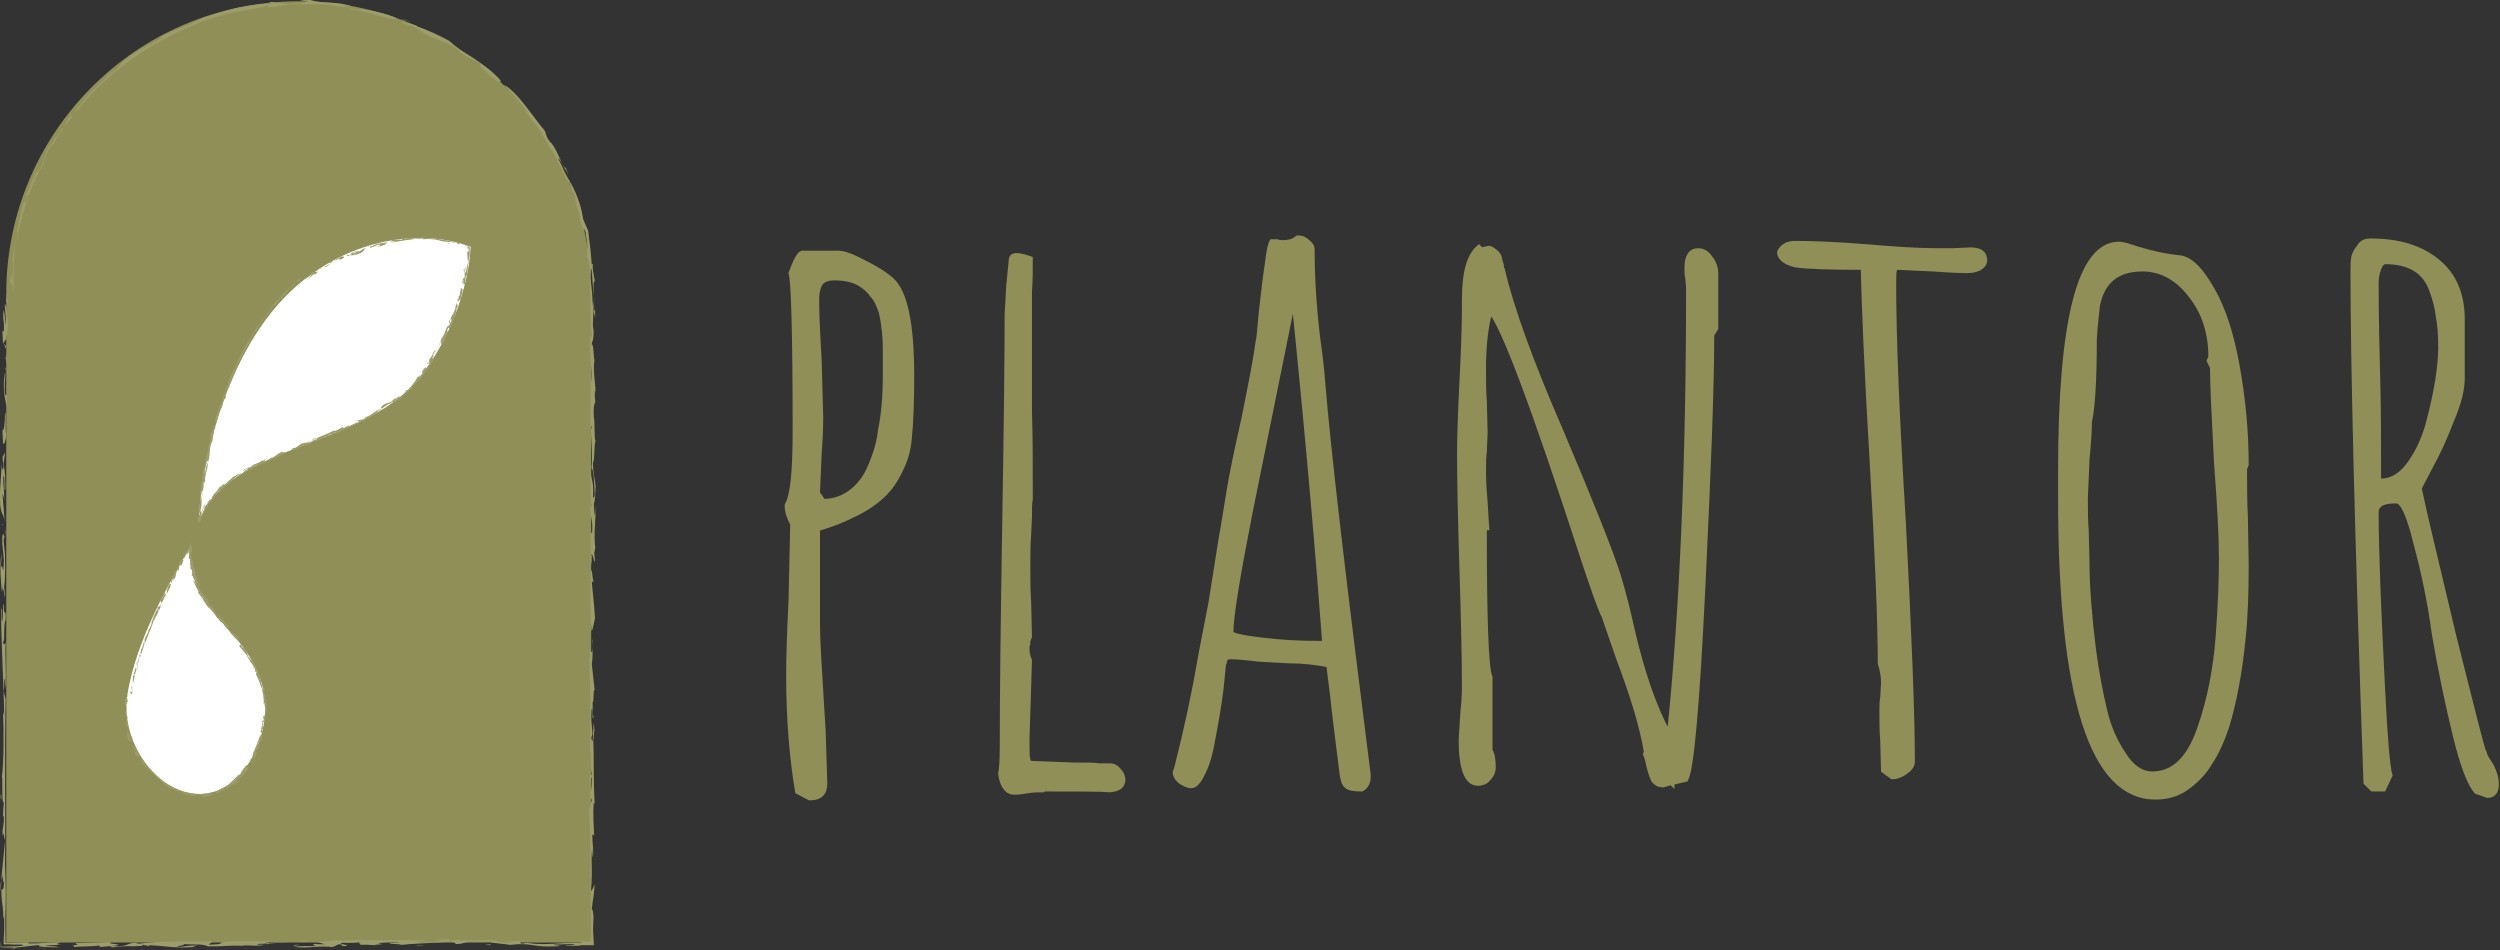 <svg width="842" height="320" viewBox="0 0 842 320" fill="none" xmlns="http://www.w3.org/2000/svg">
<rect x="0" y="0" width="842" height="320" fill="#333333" stroke="none"/>
<path d="M2.108 98.941C2.108 44.541 46.208 0.441 100.608 0.441C155.008 0.441 199.108 44.541 199.108 98.941V317.441H2.108V98.941Z" fill="#8F8F57"/>
<path d="M2.308 98.941L2.108 101.541L2.608 102.341L2.308 98.941Z" fill="#9D9D6C"/>
<path d="M0.809 111.342L1.009 115.842C2.209 113.242 1.809 116.742 2.709 109.742C2.509 107.242 2.109 101.842 1.609 102.542C1.609 104.342 2.109 106.842 2.009 109.542C1.709 108.442 1.709 105.642 1.209 104.342C0.809 108.542 1.509 107.042 1.309 111.642L0.809 111.342Z" fill="#9D9D6C"/>
<path d="M2.009 116.642C1.809 116.242 1.609 115.842 1.409 115.842C1.609 116.242 1.909 118.442 2.009 116.642Z" fill="#9D9D6C"/>
<path d="M2.108 119.342C2.108 122.142 1.708 119.342 1.608 119.542L2.408 122.742L2.108 119.342Z" fill="#9D9D6C"/>
<path d="M2.108 131.041C2.108 131.541 2.108 131.941 2.208 132.341C2.308 131.941 2.208 131.541 2.108 131.041Z" fill="#9D9D6C"/>
<path d="M2.209 136.842C2.509 135.642 2.309 134.242 2.209 132.342C2.209 132.442 2.209 132.442 2.209 132.542C2.009 134.142 1.409 132.642 1.609 130.042C1.509 127.342 2.009 127.542 1.709 125.142L1.309 128.342C1.109 132.742 1.909 135.142 2.209 136.842Z" fill="#9D9D6C"/>
<path d="M2.109 131.041C2.109 130.541 2.109 130.041 2.109 129.541C1.909 130.241 2.009 130.641 2.109 131.041Z" fill="#9D9D6C"/>
<path d="M2.109 125.141L2.009 123.741L1.809 124.041L2.109 125.141Z" fill="#9D9D6C"/>
<path d="M2.209 146.442C1.509 145.742 2.309 139.542 1.709 138.842C1.709 142.642 1.209 145.642 0.809 144.842L1.009 149.042C1.309 150.442 1.809 148.642 2.209 146.442Z" fill="#9D9D6C"/>
<path d="M0.309 154.741C0.409 155.041 0.409 155.341 0.409 155.741C0.409 155.241 0.409 154.841 0.309 154.741Z" fill="#9D9D6C"/>
<path d="M1.609 175.942L0.809 166.142C1.009 167.042 1.309 166.742 1.409 168.942C1.509 164.542 1.009 164.042 1.109 160.442C1.809 159.342 1.209 166.742 1.809 164.742C1.809 162.242 1.709 158.442 1.209 156.342L1.709 152.342L0.909 153.742C0.709 155.342 1.509 157.042 1.009 158.042C0.709 158.542 0.609 156.942 0.509 155.742C0.709 158.342 -0.091 162.842 0.009 168.042C0.009 173.642 1.209 172.342 1.609 175.942Z" fill="#9D9D6C"/>
<path d="M0.809 176.342L0.509 177.042L0.909 176.542L0.809 176.342Z" fill="#9D9D6C"/>
<path d="M1.708 187.041L1.208 181.941C1.308 181.341 1.408 181.041 1.608 180.741C1.408 180.941 1.108 179.541 1.008 179.741C0.308 182.041 1.208 186.041 1.308 188.741C1.008 196.041 0.908 188.441 0.308 191.241C0.308 189.241 0.508 189.141 0.508 186.341C-0.292 190.741 0.408 196.341 0.608 199.241C0.708 198.441 0.908 198.241 0.808 196.641L1.008 199.641C1.708 196.541 1.808 193.941 1.708 187.041Z" fill="#9D9D6C"/>
<path d="M1.708 177.941C1.808 179.841 1.708 180.541 1.608 180.741C1.808 180.241 2.008 179.541 1.708 177.941Z" fill="#9D9D6C"/>
<path d="M1.509 197.842L1.409 201.442L1.709 200.042C1.709 199.542 1.709 197.742 1.509 197.842Z" fill="#9D9D6C"/>
<path d="M19.609 319.041C19.309 318.741 18.009 318.641 15.209 318.641C15.509 318.241 19.109 318.341 20.809 318.141C17.109 317.941 20.909 317.741 19.909 317.341C15.809 317.341 14.009 317.841 9.609 317.741C9.809 317.641 9.709 317.441 9.209 317.341C8.209 317.341 7.109 317.441 5.909 317.441C4.609 317.441 3.309 317.541 1.909 317.541C1.809 315.141 1.809 312.941 1.809 310.841C1.809 308.741 1.809 306.741 1.909 305.141C2.009 300.241 1.909 296.541 1.709 291.141C1.909 273.241 1.509 254.641 1.909 235.441L1.209 232.741C1.609 231.841 1.209 228.141 1.709 228.741C1.609 229.741 1.709 230.741 1.709 232.041C2.309 227.941 1.609 221.141 1.909 216.241C1.809 216.841 1.109 217.641 1.009 216.141C1.809 216.541 1.009 210.341 1.909 208.841C2.109 203.941 1.209 208.641 1.309 203.541C0.809 203.041 1.109 208.441 0.709 209.341C0.309 207.741 0.909 204.741 0.409 204.941C0.209 213.141 1.209 228.441 1.409 241.041L1.009 239.741C1.309 246.141 1.309 256.641 0.609 261.741C1.009 260.541 0.409 271.241 1.309 270.241C1.109 271.841 1.109 272.341 1.009 274.641L1.309 275.241C1.309 278.541 0.809 278.041 0.809 281.741C1.209 279.241 1.309 282.041 1.709 283.141C1.209 287.441 0.809 292.541 0.409 296.441C0.509 296.141 0.709 295.741 0.909 294.441C0.809 297.041 1.209 296.641 1.309 297.341C1.309 299.841 0.809 299.641 0.509 299.441C0.309 304.041 1.409 306.141 1.009 309.641L1.409 308.441C1.409 309.941 1.409 311.441 1.409 312.841C1.409 313.541 1.309 314.241 1.309 315.041C1.309 316.041 1.209 317.041 1.209 318.041C2.309 318.041 3.409 318.041 4.509 318.141C5.409 318.141 6.309 318.141 7.209 318.141C8.309 318.341 7.709 318.541 6.409 318.641C5.809 318.641 5.009 318.741 4.209 318.741C2.909 318.741 1.609 318.841 0.409 318.841C0.409 318.041 0.309 317.341 0.309 316.741C0.309 317.341 0.209 318.141 0.209 319.041C1.109 319.041 2.109 319.141 3.009 319.141C3.209 319.141 3.409 319.141 3.709 319.141C3.909 319.141 4.109 319.141 4.209 319.141C4.409 319.141 4.609 319.241 4.709 319.241C7.009 318.941 10.709 318.541 13.509 318.241C11.109 319.041 17.809 319.041 19.609 319.041Z" fill="#9D9D6C"/>
<path d="M4.909 319.342C4.509 319.442 3.109 319.542 2.509 319.542C3.009 319.542 3.509 319.542 4.109 319.542C4.309 319.542 4.509 319.542 4.709 319.542C4.909 319.542 5.009 319.542 5.209 319.542C5.209 319.442 5.109 319.442 4.909 319.342Z" fill="#9D9D6C"/>
<path d="M19.608 319.041C19.608 319.041 19.708 319.041 19.708 319.141C20.208 319.141 20.108 319.041 19.608 319.041Z" fill="#9D9D6C"/>
<path d="M0.009 300.642C0.109 299.642 0.309 298.242 0.509 296.642C0.309 297.042 0.109 297.442 0.009 300.642Z" fill="#9D9D6C"/>
<path d="M0.509 268.442C0.409 267.442 0.309 268.042 0.209 267.342C0.209 269.342 0.309 270.042 0.509 268.442Z" fill="#9D9D6C"/>
<path d="M10.709 319.441L14.709 319.341L16.209 319.241L10.709 319.441Z" fill="#9D9D6C"/>
<path d="M92.009 317.241C88.509 316.741 83.309 317.041 78.909 316.941C70.909 317.241 77.909 318.041 70.309 318.141L71.609 317.041C64.009 317.141 53.209 316.841 46.809 317.841C46.209 317.741 44.909 317.541 46.909 317.441C41.809 317.441 44.309 318.941 37.509 318.641C43.809 317.941 35.409 318.041 37.209 317.341L38.209 317.241C33.909 317.341 28.209 317.641 25.409 317.641C25.309 317.941 27.709 318.341 24.009 318.341C25.509 318.441 24.909 318.741 24.809 318.941C28.709 318.641 30.909 318.841 33.209 318.441C35.409 318.841 31.709 318.541 33.909 318.941L37.109 318.641C39.409 318.741 34.709 319.041 38.309 319.041C38.709 318.841 41.609 318.641 44.509 318.641L43.709 318.741C45.909 318.641 48.909 318.741 47.909 318.141L50.409 318.741L50.009 318.341C55.909 318.541 58.109 319.441 65.809 318.941C64.009 318.841 65.609 318.641 66.609 318.541C63.409 318.241 62.709 318.841 59.709 318.941C59.309 318.541 64.409 318.041 60.709 317.841C64.709 318.341 68.309 317.741 70.009 318.741C74.809 318.841 76.709 318.341 81.609 318.541L81.509 318.641C82.409 317.941 85.509 318.941 89.209 318.241L86.609 318.141C86.709 317.841 88.009 317.841 89.709 317.841C89.509 317.941 89.509 317.941 90.109 318.041C90.609 317.541 96.209 317.441 96.909 317.341C94.609 317.241 91.709 317.641 89.009 317.741C90.109 317.541 89.709 317.141 92.009 317.241Z" fill="#9D9D6C"/>
<path d="M42.009 318.941L43.609 318.741C42.909 318.841 42.309 318.841 42.009 318.941Z" fill="#9D9D6C"/>
<path d="M114.008 318.042C117.108 318.142 113.208 318.442 116.108 318.642C119.208 318.342 112.508 317.942 115.608 317.442C117.508 317.742 120.608 317.242 121.808 317.242C120.408 317.542 121.208 318.142 121.808 318.242C123.008 318.042 125.708 318.342 127.708 318.442C122.708 318.042 131.908 318.242 127.408 317.742C127.708 317.342 132.508 317.142 134.408 317.342C134.308 317.642 132.708 317.542 131.408 317.542C130.408 318.042 134.608 317.842 135.308 318.242C140.108 317.542 155.308 317.542 151.008 316.442C149.408 316.242 148.008 316.542 146.208 316.542C151.208 316.742 146.208 317.142 145.808 317.342C143.708 317.142 140.108 317.542 140.908 317.142L144.308 316.742C133.508 316.542 118.808 316.642 106.508 316.742H111.908C111.308 317.042 108.708 317.042 106.808 317.242L109.408 318.042C107.908 317.942 106.408 318.142 106.508 317.842C104.608 318.142 105.508 318.342 106.608 318.642C102.608 318.742 102.008 318.442 98.908 318.942C105.508 319.542 104.508 318.442 112.108 318.942L114.008 318.042Z" fill="#9D9D6C"/>
<path d="M99.408 318.542L101.008 318.142L98.608 318.342L99.408 318.542Z" fill="#9D9D6C"/>
<path d="M102.008 316.842C102.108 317.042 101.108 317.042 101.208 317.242C104.208 317.342 103.908 317.142 102.008 316.842Z" fill="#9D9D6C"/>
<path d="M139.309 318.441L143.309 318.341L140.709 318.241C140.809 318.341 139.809 318.441 139.309 318.441Z" fill="#9D9D6C"/>
<path d="M167.309 316.541C161.709 316.641 159.409 316.941 153.109 316.541C150.009 317.041 154.509 317.441 153.209 317.941C156.309 318.041 155.909 317.241 159.209 317.041C160.409 317.441 163.909 316.941 167.009 317.041C166.609 316.841 166.609 316.641 167.309 316.541Z" fill="#9D9D6C"/>
<path d="M186.509 318.142C189.009 318.142 191.609 317.842 193.609 318.042C193.309 318.342 191.809 318.442 190.309 318.342C191.309 318.942 193.109 318.242 195.809 318.642C195.609 318.542 194.609 318.442 195.309 318.342C196.209 318.342 196.909 318.342 197.909 318.342C198.809 318.342 199.409 318.342 200.009 318.342C200.009 317.542 199.909 316.942 199.909 316.342C199.909 315.842 199.809 315.342 199.809 314.642C199.709 313.542 199.709 311.842 199.909 308.642C199.709 307.342 199.709 306.142 199.309 306.342C199.809 301.342 199.809 303.842 200.309 297.842C200.109 298.042 199.509 300.042 199.009 300.042C199.709 291.542 198.909 291.342 199.409 285.842C199.409 286.442 199.609 287.142 199.509 288.642C200.209 287.942 199.409 284.042 199.509 281.042L200.109 281.342C200.009 278.542 199.609 273.742 200.009 270.142L200.309 270.942C199.809 263.742 200.109 255.442 199.809 249.342L200.209 246.042C199.709 237.642 200.009 254.342 199.109 248.242C200.209 247.342 198.709 243.942 199.209 239.142C199.609 236.842 199.409 243.942 199.909 241.442C199.309 240.342 199.709 238.942 199.609 236.342C200.109 236.942 199.709 231.042 200.309 232.642L199.309 223.642C199.609 222.242 199.609 219.642 199.509 217.642C199.509 222.442 198.709 216.342 198.509 221.742C198.809 229.642 198.909 242.842 198.709 252.742C199.409 253.842 198.709 259.042 199.309 260.642C199.109 260.842 198.909 261.642 198.609 261.842C198.809 268.242 199.009 260.342 199.309 261.942C199.409 264.742 199.009 266.942 198.709 266.742C198.709 271.342 198.909 267.242 199.309 269.542L198.509 272.542C198.609 279.042 198.809 286.542 198.909 294.242C199.009 298.142 199.009 302.042 199.009 305.942C199.009 307.942 199.009 309.842 199.009 311.742C199.009 313.542 199.009 315.342 198.909 317.142C197.609 317.142 196.309 317.042 195.009 317.042L196.209 317.542C188.909 317.242 183.909 318.642 177.409 317.542L175.209 317.942C176.409 317.742 173.909 317.142 175.809 316.842C173.809 317.042 171.709 316.842 169.609 316.942L173.309 317.142C170.709 317.542 167.909 317.342 167.109 316.942C161.609 317.442 170.409 317.842 171.609 318.242C179.309 317.342 179.409 319.142 186.809 318.742C191.209 318.542 186.209 318.442 186.509 318.142Z" fill="#9D9D6C"/>
<path d="M176.909 316.741C176.409 316.741 176.109 316.841 175.809 316.841C176.209 316.841 176.609 316.841 176.909 316.741Z" fill="#9D9D6C"/>
<path d="M199.509 217.641C199.509 217.041 199.509 216.441 199.509 215.541C199.309 214.741 199.409 215.841 199.509 217.641Z" fill="#9D9D6C"/>
<path d="M163.309 318.241L165.409 318.341L165.009 318.041L163.309 318.241Z" fill="#9D9D6C"/>
<path d="M200.109 195.941H199.809C199.909 196.141 200.009 196.241 200.109 195.941Z" fill="#9D9D6C"/>
<path d="M151.109 13.641C147.709 11.841 143.109 9.641 140.309 8.941L140.709 8.841C140.209 8.641 139.509 8.341 138.709 8.141C137.909 7.941 137.009 7.641 136.409 7.441C135.109 7.141 134.409 7.141 136.309 8.141L137.309 8.341C138.509 8.641 139.209 8.941 139.809 9.241C140.309 9.541 140.709 9.741 141.009 9.941C141.609 10.441 142.109 10.841 143.709 11.741C145.709 12.741 147.509 13.241 149.009 13.941C149.809 14.241 150.609 14.641 151.409 14.941C152.209 15.341 153.009 15.841 153.809 16.441C155.309 17.341 154.909 17.441 154.409 17.341C157.709 19.641 159.409 19.941 161.709 21.641C161.609 22.241 162.209 22.941 163.209 23.841C164.109 24.741 165.509 25.741 166.909 26.941C169.809 29.341 173.109 32.141 174.509 34.841C177.109 37.541 180.109 41.641 183.009 45.441C181.209 43.541 185.409 49.241 184.309 48.741C185.109 49.041 186.809 52.041 188.209 55.141C189.009 56.641 189.609 58.241 190.209 59.341C190.809 60.541 191.309 61.341 191.709 61.341C192.709 64.441 192.809 64.541 192.909 64.641C193.009 64.841 193.209 65.141 194.209 68.741C194.009 68.741 193.609 67.541 193.409 67.141C194.109 70.041 195.409 71.341 195.409 73.941C196.709 79.841 196.009 74.841 197.209 78.241C198.209 84.541 197.709 82.741 197.609 86.341C198.009 86.541 198.209 87.641 198.409 89.041C198.609 90.441 198.709 92.141 199.009 93.641C199.009 92.841 198.809 88.541 199.309 91.341C199.409 92.241 199.409 93.041 199.509 93.741C199.509 94.441 199.609 95.041 199.609 95.541C199.709 96.541 199.809 97.241 199.809 97.941C200.009 99.341 200.209 100.741 200.309 104.141C199.509 107.641 200.309 97.341 199.709 103.341C199.409 99.041 199.309 95.641 198.609 93.441C198.709 96.341 198.809 99.541 198.809 102.841C198.909 106.141 199.009 109.541 199.109 112.741C199.009 116.241 198.709 110.941 198.709 113.741C198.409 120.041 199.509 123.441 199.109 128.441L198.709 127.441C199.209 130.541 198.609 138.541 198.909 144.441C199.109 143.641 199.209 143.241 199.409 143.941C198.409 143.841 199.909 152.041 199.209 157.841C199.809 157.341 200.209 163.041 200.309 166.541C200.109 167.841 199.909 167.541 199.709 167.541C200.109 161.741 199.009 161.941 198.709 157.341C199.009 161.141 198.709 167.541 199.209 170.841L198.709 169.541C198.609 174.841 199.809 174.141 199.409 179.741L199.009 179.141C199.109 190.341 198.409 203.441 199.209 212.341C199.509 213.141 200.209 208.641 200.409 208.341C200.109 203.041 199.609 199.941 199.309 195.841L199.909 195.941C199.509 195.041 199.309 190.141 199.009 192.841C198.709 189.541 199.509 190.341 199.209 186.541C199.809 186.841 199.909 189.141 200.409 189.141L200.109 185.841C200.309 186.941 200.309 183.841 200.509 184.841C199.809 178.641 200.809 176.241 200.509 169.841L200.409 173.341C200.109 173.341 200.109 171.241 200.009 169.741C200.509 168.041 200.409 166.941 200.609 163.741C200.309 160.941 199.709 159.341 199.709 155.541C200.309 156.341 200.009 149.241 200.609 148.541C200.009 147.741 200.409 141.141 200.009 140.641C199.909 138.641 199.909 135.841 200.309 135.841C200.309 136.141 200.409 136.741 200.409 137.341V135.341C200.509 135.541 200.509 135.441 200.509 135.741C200.509 133.941 200.109 133.941 200.409 131.541C200.609 131.541 200.609 132.841 200.609 133.841C200.709 129.041 199.609 125.341 200.209 121.341C199.909 120.541 199.909 114.941 199.209 116.141C199.409 114.641 200.009 115.241 199.909 111.141C199.309 108.841 200.109 106.641 199.709 103.541C200.309 107.641 199.909 103.541 200.409 107.141C200.509 105.741 200.409 104.041 200.209 102.041C200.109 101.041 200.009 100.041 200.009 98.941C199.909 97.841 199.909 96.641 199.909 95.441C200.009 94.941 200.209 94.941 200.309 94.441C200.009 92.641 199.409 90.641 199.709 88.841L199.309 89.141C199.209 87.541 199.009 85.541 198.809 83.541C198.509 81.541 198.309 79.541 198.109 77.741C197.509 76.441 197.009 75.141 196.409 73.841C196.209 72.441 195.909 70.941 195.509 69.441C195.009 67.941 194.509 66.441 193.909 65.041C193.309 63.641 192.609 62.241 191.909 61.041C191.209 59.841 190.509 58.741 189.909 57.841C189.709 57.341 189.509 56.841 189.309 56.341C189.109 55.841 188.809 55.341 188.609 54.841C188.209 53.941 187.909 53.241 188.009 53.141C188.309 53.541 188.709 54.141 189.309 54.941C188.609 53.641 188.009 52.041 187.309 50.741C186.609 49.441 185.909 48.241 185.209 47.741C183.409 45.241 184.409 45.641 183.209 43.641C182.109 42.441 181.009 40.941 179.809 39.341C178.509 37.741 177.309 35.941 176.009 34.441C175.409 33.641 174.709 32.941 174.109 32.241C173.509 31.541 172.909 30.941 172.309 30.441C171.209 29.441 170.309 28.741 169.709 28.641C170.609 29.541 171.809 30.941 173.209 32.441C173.909 33.241 174.609 34.141 175.409 35.041C175.809 35.441 176.209 35.941 176.509 36.341C176.909 36.841 177.209 37.241 177.609 37.741C176.709 36.841 177.109 37.741 176.009 36.441C174.409 34.641 173.309 33.141 172.109 31.841C171.509 31.141 170.909 30.441 170.209 29.741C169.509 29.041 168.709 28.341 167.809 27.541L168.809 27.341C166.109 24.141 162.809 21.841 159.709 19.741C158.109 18.741 156.609 17.741 155.109 16.841C153.709 15.841 152.409 14.741 151.109 13.641Z" fill="#9D9D6C"/>
<path d="M191.609 59.641L190.509 56.241L190.309 56.741C190.809 57.641 191.309 58.641 191.609 59.641Z" fill="#9D9D6C"/>
<path d="M190.309 56.741C190.009 56.141 189.609 55.541 189.209 54.941C189.609 55.641 189.909 56.241 190.209 56.841L190.309 56.741Z" fill="#9D9D6C"/>
<path d="M138.508 7.542C137.808 7.242 136.408 6.642 134.908 6.142C135.808 6.542 137.708 7.342 138.508 7.542Z" fill="#9D9D6C"/>
<path d="M134.608 6.241L136.208 7.041H136.508L134.608 6.241Z" fill="#9D9D6C"/>
<path d="M38.309 23.341C37.008 24.741 35.709 26.041 34.508 27.441C34.108 27.641 32.709 28.941 31.709 29.941C30.709 30.941 29.909 31.741 30.509 30.841C28.608 33.541 23.608 38.741 25.909 37.241C28.509 34.141 31.409 30.741 34.908 27.641C38.408 24.441 42.209 21.441 46.309 18.541C50.508 15.741 54.908 13.241 59.408 11.041C63.908 8.841 68.508 7.041 73.008 5.441C72.109 5.841 71.109 6.241 70.209 6.741C70.808 6.541 71.308 6.241 71.808 6.041C72.308 5.841 72.909 5.741 73.409 5.541C74.409 5.241 75.308 4.941 76.209 4.741C78.008 4.341 79.609 4.041 81.109 3.741C82.609 3.541 84.109 3.241 85.709 2.941C87.308 2.641 88.909 2.241 90.909 1.641C90.609 1.941 90.209 2.241 89.909 2.541C91.008 2.441 92.109 2.341 93.209 2.141C94.308 2.041 95.308 1.741 96.409 1.641C98.609 1.441 100.809 1.141 103.109 1.641L102.709 1.341C103.909 1.341 104.409 1.541 105.709 1.541L105.209 1.441C108.509 1.341 110.509 1.541 113.709 2.141C113.909 2.441 112.209 2.041 111.209 1.941C112.609 2.441 115.209 2.141 117.709 2.641C119.609 3.241 117.609 2.941 117.309 3.041C118.209 3.141 119.109 3.341 119.909 3.441C120.709 3.541 121.509 3.741 122.209 3.941C123.609 4.241 124.909 4.541 126.109 4.941C127.309 5.241 128.409 5.541 129.609 5.841C130.809 6.141 132.009 6.341 133.309 6.541C133.909 6.541 131.609 5.541 134.209 6.341C131.909 5.341 129.709 4.641 127.509 4.141C125.309 3.541 123.209 3.341 120.909 2.941L122.109 3.241C120.209 3.341 119.609 3.141 118.609 2.841C118.109 2.641 117.609 2.541 116.809 2.341C116.409 2.241 116.009 2.141 115.409 2.041C114.909 1.941 114.209 1.941 113.509 1.941C115.109 1.641 117.609 2.141 118.609 2.141C115.309 1.041 112.909 1.041 110.809 0.841C109.709 0.741 108.709 0.841 107.709 0.641C106.709 0.541 105.709 0.341 104.609 0.041H105.109C104.109 -0.059 102.309 0.041 100.809 0.141C101.309 0.241 102.809 0.441 103.809 0.541C102.209 0.641 101.509 1.041 100.909 1.241C99.209 0.741 98.609 1.541 95.909 1.341C94.909 0.941 98.209 0.841 99.209 0.641L95.909 1.041C92.909 1.241 92.909 0.741 91.409 0.641C88.909 1.141 92.909 0.741 90.909 1.341C89.308 1.241 85.008 1.641 80.409 2.541C75.808 3.541 70.909 5.141 67.909 6.441C70.008 5.641 68.508 5.741 71.209 4.941C70.209 5.141 66.909 6.541 67.008 6.841C62.809 8.641 57.508 10.841 53.608 12.641C54.008 12.541 54.408 12.441 54.908 12.341C52.008 14.541 46.809 16.341 41.908 20.441L42.008 20.341C41.209 21.041 40.608 21.741 39.809 22.641C39.008 23.441 38.108 24.541 36.608 25.641C37.209 24.841 38.709 23.541 38.309 23.341Z" fill="#9D9D6C"/>
<path d="M23.508 39.841L24.408 37.941C23.708 38.841 23.008 39.841 22.508 40.741C22.108 41.641 22.008 42.241 22.208 42.141C23.008 40.841 24.408 39.441 24.308 39.041C24.208 39.141 24.108 38.941 23.508 39.841Z" fill="#9D9D6C"/>
<path d="M5.909 77.541C5.809 78.341 6.009 78.141 6.109 78.541C7.009 74.241 8.409 69.441 9.809 65.441C11.309 61.441 12.909 58.141 13.809 56.641C15.309 54.041 14.809 53.241 16.609 49.841L17.909 48.641C18.309 47.741 19.509 46.041 20.309 44.741C21.209 43.541 21.709 42.641 20.809 43.341C20.609 43.441 20.109 44.941 19.009 46.341L18.909 45.941C18.209 47.141 17.509 48.241 16.909 49.441C17.009 49.041 17.109 48.541 17.309 48.141C14.109 52.641 16.109 51.941 12.909 57.841L12.309 57.541C11.409 59.641 10.709 61.141 10.109 62.641C9.509 64.141 8.909 65.541 8.109 67.441C8.109 67.441 8.409 67.541 8.509 66.841C8.809 66.141 9.309 65.341 9.409 65.841C7.709 72.441 9.409 64.741 7.609 69.141C7.209 70.541 6.909 72.341 6.509 74.141C6.109 76.041 5.709 78.041 5.409 79.941C5.109 81.841 4.709 83.641 4.509 85.241C4.309 86.841 4.009 88.041 3.809 88.841C4.209 87.541 4.309 87.841 4.409 88.941C4.509 90.041 4.409 91.841 4.309 93.441C4.009 94.941 4.009 92.441 3.809 91.841C3.709 92.641 3.609 93.241 3.509 93.941C3.409 94.641 3.409 95.341 3.409 96.041C3.809 94.141 4.309 95.441 4.409 98.841C4.609 96.941 4.609 95.141 4.609 93.341C4.709 91.541 4.709 89.841 4.709 88.141C4.809 84.841 5.009 81.341 5.909 77.541Z" fill="#9D9D6C"/>
<path d="M6.009 79.942C6.109 79.142 6.209 78.842 6.109 78.642C5.809 79.642 5.709 80.742 5.509 81.642L6.009 79.942Z" fill="#9D9D6C"/>
<path d="M42.908 233.899C45.808 215.699 56.908 196.399 63.908 184.399C63.908 207.399 81.108 209.499 87.908 229.399C93.308 245.399 82.408 267.399 67.408 267.399C52.408 267.399 40.408 249.399 42.908 233.899Z" fill="white"/>
<path d="M43.008 233.899L42.908 234.499L43.108 234.699L43.008 233.899Z" fill="#9D9D6C"/>
<path d="M41.809 236.5C41.809 236.8 41.809 237.2 41.909 237.5C42.709 237 42.409 237.7 43.009 236.2C42.909 235.7 42.809 234.5 42.509 234.6C42.509 235 42.709 235.6 42.609 236.1C42.409 235.8 42.509 235.2 42.209 234.9C41.909 235.8 42.309 235.5 42.109 236.5H41.809Z" fill="#9D9D6C"/>
<path d="M42.508 237.699C42.408 237.599 42.208 237.499 42.108 237.499C42.308 237.599 42.408 238.099 42.508 237.699Z" fill="#9D9D6C"/>
<path d="M42.609 238.199C42.609 238.799 42.309 238.199 42.309 238.299L42.809 238.999L42.609 238.199Z" fill="#9D9D6C"/>
<path d="M42.709 240.799C42.709 240.899 42.709 240.999 42.809 241.099C42.809 240.899 42.709 240.899 42.709 240.799Z" fill="#9D9D6C"/>
<path d="M42.908 241.999C43.008 241.699 42.908 241.399 42.808 241.099C42.708 241.499 42.308 241.199 42.408 240.599C42.308 239.999 42.608 239.999 42.408 239.499C42.308 239.699 42.208 239.999 42.208 240.199C42.108 241.199 42.708 241.599 42.908 241.999Z" fill="#9D9D6C"/>
<path d="M42.709 240.799C42.709 240.699 42.709 240.599 42.709 240.499C42.609 240.599 42.609 240.699 42.709 240.799Z" fill="#9D9D6C"/>
<path d="M42.608 239.499L42.508 239.199L42.408 239.299L42.608 239.499Z" fill="#9D9D6C"/>
<path d="M43.209 243.999C42.709 243.899 43.009 242.499 42.609 242.399C42.709 243.199 42.509 243.899 42.309 243.799C42.409 244.099 42.509 244.399 42.609 244.699C42.909 244.999 43.109 244.499 43.209 243.999Z" fill="#9D9D6C"/>
<path d="M42.509 245.999C42.609 245.999 42.609 246.099 42.609 246.199C42.609 246.099 42.509 245.999 42.509 245.999Z" fill="#9D9D6C"/>
<path d="M44.708 250.099C44.308 249.499 43.908 248.899 43.508 248.299C43.708 248.399 43.808 248.299 44.008 248.799C43.808 247.899 43.408 247.899 43.208 247.099C43.508 246.799 43.708 248.399 43.908 247.899C43.708 247.399 43.508 246.599 43.008 246.299C43.008 245.999 43.008 245.699 43.108 245.399L42.708 245.799C42.708 246.199 43.308 246.399 43.008 246.699C42.808 246.899 42.708 246.499 42.608 246.299C42.808 246.799 42.708 247.899 43.108 248.999C43.708 249.999 44.208 249.499 44.708 250.099Z" fill="#9D9D6C"/>
<path d="M44.309 250.399L44.209 250.599L44.409 250.399H44.309Z" fill="#9D9D6C"/>
<path d="M45.808 252.299L45.008 251.399C45.008 251.299 45.108 251.199 45.108 251.099C45.008 251.199 44.708 250.999 44.708 251.099C44.508 251.799 45.408 252.299 45.708 252.799C46.308 254.299 45.508 252.799 45.408 253.599C45.208 253.199 45.308 253.099 45.008 252.599C45.008 253.699 46.008 254.599 46.408 254.999C46.308 254.799 46.408 254.699 46.208 254.399L46.708 254.899C46.808 254.099 46.508 253.599 45.808 252.299Z" fill="#9D9D6C"/>
<path d="M45.009 250.499C45.209 250.899 45.209 250.999 45.209 251.099C45.209 250.899 45.309 250.799 45.009 250.499Z" fill="#9D9D6C"/>
<path d="M46.709 255.199C46.709 255.099 46.609 254.999 46.509 254.899C46.609 254.999 46.609 255.099 46.709 255.199Z" fill="#9D9D6C"/>
<path d="M46.809 254.399L47.209 255.099V254.699C47.109 254.599 46.909 254.299 46.809 254.399Z" fill="#9D9D6C"/>
<path d="M71.609 267.799C71.509 267.599 71.209 267.599 70.609 267.799C70.609 267.599 71.409 267.399 71.709 267.199C70.909 267.299 71.609 266.899 71.409 266.799C70.609 266.999 70.209 267.399 69.309 267.399C69.309 267.299 69.309 267.199 69.209 267.199C68.109 267.499 66.209 267.699 65.109 267.299C64.109 267.099 63.309 266.999 62.109 266.799C58.409 265.599 54.809 263.599 52.009 260.599L51.309 260.499C51.309 260.199 50.609 259.799 50.909 259.699C51.009 259.899 51.209 259.999 51.409 260.199C51.109 259.299 49.809 258.499 49.309 257.499C49.309 257.599 49.109 257.999 48.909 257.799C49.409 257.599 48.109 256.799 48.409 256.199C47.909 255.199 48.009 256.399 47.509 255.399C47.209 255.499 48.009 256.399 47.909 256.699C47.509 256.499 47.409 255.799 47.209 255.999C48.109 257.599 50.609 259.899 52.809 261.599H52.409C53.609 262.399 55.309 263.799 56.109 264.799C56.009 264.499 57.809 265.999 58.009 265.399C58.209 265.699 58.409 265.699 58.809 265.999L59.009 265.899C59.609 266.199 59.409 266.399 60.209 266.699C59.809 266.299 60.409 266.399 60.709 266.299C61.109 266.599 61.509 266.899 62.009 267.199C62.509 267.499 62.909 267.699 63.309 267.899C63.309 267.799 63.209 267.699 62.909 267.499C63.409 267.699 63.409 267.499 63.609 267.399C64.109 267.499 64.009 267.799 64.009 267.999C65.009 268.299 65.609 267.699 66.309 267.999L66.109 267.699C66.609 267.699 67.109 267.799 67.609 267.899C68.109 267.999 68.609 267.999 69.209 267.899C69.809 268.199 68.309 268.299 67.809 268.399C68.009 268.499 68.609 268.499 68.709 268.599C69.209 268.399 70.009 267.999 70.609 267.799C69.709 268.299 71.209 267.899 71.609 267.799Z" fill="#9D9D6C"/>
<path d="M68.309 268.6C68.209 268.7 68.009 268.7 68.009 268.8C68.109 268.8 68.209 268.7 68.409 268.8C68.409 268.6 68.409 268.6 68.309 268.6Z" fill="#9D9D6C"/>
<path d="M71.608 267.799C71.608 267.899 71.708 267.899 71.608 267.799C71.808 267.799 71.708 267.799 71.608 267.799Z" fill="#9D9D6C"/>
<path d="M63.908 268.399C63.708 268.299 63.408 268.099 63.108 267.999C63.108 268.099 63.208 268.199 63.908 268.399Z" fill="#9D9D6C"/>
<path d="M57.208 265.599C57.008 265.499 57.108 265.699 56.908 265.699C57.208 265.899 57.408 265.899 57.208 265.599Z" fill="#9D9D6C"/>
<path d="M69.709 268.499C70.009 268.399 70.309 268.399 70.609 268.299L70.909 268.199C70.509 268.299 70.109 268.399 69.709 268.499Z" fill="#9D9D6C"/>
<path d="M83.309 257.499C82.609 257.899 82.109 258.899 81.509 259.599C80.509 260.999 81.909 260.199 80.809 261.499L80.509 260.799C79.409 261.999 77.609 263.399 76.809 264.599C76.709 264.599 76.409 264.699 76.709 264.399C75.809 264.999 76.709 265.499 75.309 266.099C76.309 265.099 74.709 265.999 74.909 265.399L75.109 265.299C74.309 265.799 73.309 266.399 72.709 266.599C72.709 266.799 73.309 266.799 72.509 267.099C72.809 266.999 72.809 267.199 72.809 267.399C73.609 266.999 74.009 266.799 74.409 266.399C74.909 266.399 74.109 266.599 74.709 266.599L75.209 266.099C75.709 265.899 74.809 266.499 75.609 266.199C75.609 266.099 76.109 265.599 76.709 265.299L76.609 265.499C77.009 265.199 77.609 264.899 77.209 264.699H77.909L77.709 264.599C78.309 264.299 78.709 264.099 79.209 263.899C79.709 263.699 80.109 263.399 80.609 262.699C80.309 262.899 80.409 262.599 80.609 262.399C80.009 262.699 80.109 263.099 79.609 263.599C79.409 263.499 80.009 262.499 79.309 262.899C80.209 262.499 80.509 261.799 81.209 261.899C82.009 261.199 82.009 260.599 82.809 259.899L82.909 259.999C82.709 259.599 83.609 259.399 83.709 258.499C83.609 258.599 83.409 258.799 83.309 258.899C83.209 258.799 83.309 258.599 83.509 258.199C83.509 258.299 83.509 258.299 83.709 258.199C83.509 257.899 84.209 256.899 84.209 256.699C83.909 257.099 83.709 257.699 83.509 258.299C83.209 257.999 82.909 257.899 83.309 257.499Z" fill="#9D9D6C"/>
<path d="M76.209 265.799L76.409 265.499C76.409 265.599 76.309 265.699 76.209 265.799Z" fill="#9D9D6C"/>
<path d="M86.109 253.699C86.509 253.099 86.209 253.999 86.609 253.499C86.709 252.799 85.909 253.999 85.909 253.299C86.309 252.999 86.209 252.299 86.309 251.999C86.309 252.299 86.809 252.299 86.909 252.299C86.909 251.999 87.309 251.599 87.509 251.099C86.909 251.999 87.709 250.199 87.109 250.999C86.909 250.799 87.109 249.899 87.409 249.499C87.509 249.599 87.409 249.899 87.309 250.099C87.509 250.399 87.709 249.499 88.009 249.499C88.009 248.899 88.209 247.899 88.309 246.999C88.409 246.199 88.309 245.599 87.909 245.899C87.709 246.199 87.809 246.499 87.709 246.899C88.109 245.899 88.109 246.999 88.209 247.099C88.009 247.499 88.009 248.299 87.809 248.099L87.709 247.299C87.009 249.499 85.909 252.399 84.709 254.699C84.909 254.399 85.109 253.999 85.209 253.699C85.309 253.899 85.109 254.399 85.009 254.799L85.709 254.499C85.509 254.799 85.409 255.099 85.309 254.999C85.309 255.499 85.509 255.399 85.709 255.199C85.409 255.999 85.109 255.999 85.009 256.799C85.609 256.299 85.609 255.999 85.709 255.599C85.809 255.299 85.909 254.899 86.409 254.199L86.109 253.699Z" fill="#9D9D6C"/>
<path d="M84.808 256.599V256.199L84.608 256.699L84.808 256.599Z" fill="#9D9D6C"/>
<path d="M84.209 255.6C84.309 255.6 84.209 255.8 84.309 255.9C84.709 255.4 84.509 255.4 84.209 255.6Z" fill="#9D9D6C"/>
<path d="M88.309 248.699L88.509 247.799L88.309 248.299C88.409 248.399 88.309 248.599 88.309 248.699Z" fill="#9D9D6C"/>
<path d="M88.408 242.6C88.308 243.8 88.408 244.3 87.908 245.5C88.008 246.2 88.508 245.3 88.708 245.7C88.908 245.1 88.408 245 88.408 244.3C88.708 244.1 88.508 243.3 88.708 242.7C88.608 242.8 88.508 242.8 88.408 242.6Z" fill="#9D9D6C"/>
<path d="M89.709 238.599C89.709 237.999 89.509 237.499 89.609 237.099C89.809 237.199 89.809 237.499 89.809 237.799C90.209 237.599 89.709 237.199 89.909 236.599C89.909 236.699 89.809 236.899 89.709 236.699C89.709 235.199 89.409 235.899 89.309 233.999C89.109 233.699 89.109 233.499 88.909 233.599C89.009 232.499 89.209 232.999 89.109 231.699C89.009 231.799 88.709 232.299 88.409 232.299C88.409 230.399 87.909 230.499 87.809 229.299C87.909 229.399 88.009 229.499 88.009 229.899C88.409 229.599 87.609 228.999 87.409 228.399L87.809 228.299C87.509 227.799 86.909 226.899 86.909 226.099L87.109 226.199C86.709 225.499 86.209 224.799 85.909 224.099C85.509 223.399 85.209 222.699 84.809 222.199L84.609 221.499C83.409 220.099 85.409 223.099 84.309 222.299C84.809 221.799 83.609 221.599 83.309 220.599C83.309 219.999 84.009 221.399 83.909 220.799C83.509 220.799 83.509 220.399 83.209 219.999C83.509 219.899 82.609 218.999 83.109 219.099L81.509 217.899C81.509 217.499 81.109 217.099 80.809 216.799C81.409 217.599 80.209 216.899 80.809 217.899C81.309 218.499 82.109 219.399 82.809 220.299C83.409 221.299 84.109 222.299 84.509 223.299C85.009 223.299 85.109 224.499 85.609 224.599C85.509 224.699 85.509 224.899 85.309 224.999C86.009 226.199 85.409 224.599 85.709 224.799C86.009 225.299 86.009 225.899 85.809 225.899C86.209 226.799 86.009 225.899 86.409 226.299L86.209 227.099C86.809 228.499 87.609 229.999 88.109 231.799C88.609 233.499 88.909 235.399 88.809 237.099L89.109 236.799C89.009 238.399 89.909 239.399 89.109 240.799L89.309 241.299C89.209 240.999 88.809 241.499 88.609 241.099C88.709 241.499 88.509 241.999 88.609 242.399L88.809 241.599C89.009 242.199 88.809 242.799 88.509 242.899C88.609 244.099 89.109 242.299 89.409 241.999C89.009 240.299 90.109 240.399 89.909 238.699C90.009 237.599 89.909 238.699 89.709 238.599Z" fill="#9D9D6C"/>
<path d="M88.809 240.6C88.809 240.7 88.809 240.8 88.909 240.8C88.809 240.8 88.809 240.7 88.809 240.6Z" fill="#9D9D6C"/>
<path d="M81.008 216.5C80.908 216.4 80.808 216.3 80.708 216.2C80.508 216 80.708 216.2 81.008 216.5Z" fill="#9D9D6C"/>
<path d="M89.409 243.599L89.509 243.199H89.309L89.409 243.599Z" fill="#9D9D6C"/>
<path d="M78.309 212.699L78.209 212.799C78.209 212.799 78.309 212.699 78.309 212.699Z" fill="#9D9D6C"/>
<path d="M70.309 203.1L70.509 203.3C70.409 203.2 70.409 203.2 70.309 203.1Z" fill="#9D9D6C"/>
<path d="M58.708 192.699C58.408 193.499 57.908 194.499 57.908 195.099L57.808 194.999C57.708 195.399 57.208 196.799 57.908 196.099V195.799C58.208 194.799 58.508 195.299 59.008 194.599C59.408 193.699 59.108 192.899 59.708 192.199C59.908 191.899 60.008 191.999 60.008 192.199C60.508 191.499 60.208 190.899 60.508 190.399C61.108 190.599 61.408 189.999 61.608 189.199C61.708 188.799 61.908 188.399 62.008 188.099C62.208 187.799 62.408 187.499 62.508 187.699C62.608 187.399 62.808 187.099 63.008 186.799C63.208 186.499 63.408 186.099 63.708 185.299C63.608 185.699 63.608 185.799 63.608 185.799C63.608 185.899 63.608 185.899 63.608 185.999C63.608 186.199 63.608 186.499 63.408 186.899C63.708 185.899 63.708 186.799 63.608 187.399C63.608 187.999 63.608 188.399 64.008 188.299C63.908 189.699 64.108 188.299 64.108 189.999C64.008 189.999 64.008 189.699 63.908 189.599C63.808 190.299 64.408 190.499 64.108 191.099C64.208 192.399 64.408 191.299 64.708 191.999C64.908 193.299 64.708 192.999 64.508 193.799C65.008 193.799 65.008 194.599 65.308 195.199C65.308 194.999 65.108 194.099 65.408 194.699C65.508 195.499 65.808 195.699 66.008 195.999C66.208 196.199 66.408 196.499 66.708 197.099C66.508 197.999 66.208 195.799 66.308 197.099C65.808 196.299 65.508 195.699 65.008 195.299C65.208 195.899 65.508 196.499 65.808 197.199C66.108 197.799 66.408 198.499 66.808 199.099C67.108 199.799 66.408 198.899 66.708 199.399C67.208 200.699 68.108 200.999 68.508 201.999L68.208 201.899C68.808 202.299 69.408 203.999 70.408 204.799C70.408 204.599 70.408 204.499 70.608 204.499C70.108 204.899 71.908 205.699 72.408 206.899C72.608 206.599 73.608 207.299 74.108 207.899C74.208 208.199 74.008 208.199 74.008 208.299C73.408 207.199 72.908 207.699 72.108 206.999C72.808 207.499 73.508 208.699 74.208 208.999H73.808C74.508 209.899 75.008 209.299 75.608 210.399L75.408 210.499C77.008 212.299 78.608 214.599 80.208 215.799C80.508 215.799 80.208 214.799 80.308 214.599C79.408 213.799 78.708 213.499 78.008 212.999L78.308 212.799C78.008 212.799 77.208 212.099 77.408 212.699C76.808 212.299 77.308 212.099 76.608 211.599C76.908 211.399 77.308 211.699 77.508 211.499L76.908 211.099C77.208 211.199 76.708 210.699 77.008 210.799C75.808 210.099 75.908 209.299 74.808 208.399L75.308 208.999C75.108 209.099 74.908 208.799 74.608 208.599C74.608 208.099 74.408 207.999 74.008 207.399C73.508 207.099 73.008 206.999 72.508 206.399C72.908 206.299 71.808 205.199 72.008 204.899C71.608 204.999 71.008 203.699 70.708 203.799C70.408 203.499 70.108 202.999 70.208 202.899C70.208 202.899 70.308 202.999 70.408 203.099L70.208 202.699C70.308 202.699 70.308 202.699 70.308 202.699C70.108 202.399 69.908 202.499 69.808 201.999C69.908 201.899 70.008 202.199 70.208 202.299C69.708 201.399 68.708 201.099 68.608 200.199C68.408 200.099 67.808 199.099 67.508 199.499C67.508 199.099 67.808 199.099 67.408 198.399C66.808 198.099 67.108 197.499 66.708 196.999C67.408 197.699 66.808 196.999 67.408 197.499C67.308 196.899 66.608 196.299 66.308 195.299C66.308 195.199 66.408 195.099 66.508 194.999C66.308 194.699 65.908 194.299 66.108 193.899L65.908 193.999C65.908 193.299 65.508 192.399 65.608 191.599L65.008 190.799C65.208 190.199 65.108 189.499 64.908 188.899C64.808 188.599 64.708 188.199 64.608 187.899C64.508 187.599 64.408 187.399 64.308 187.299C64.308 186.899 64.308 186.099 64.408 185.899C64.408 185.899 64.508 185.999 64.608 186.099C64.608 185.699 64.608 185.099 64.608 184.699C64.608 184.199 64.608 183.899 64.408 184.299C64.308 184.099 64.408 183.799 64.408 183.399C64.408 183.299 64.408 183.199 64.508 183.099C64.508 182.999 64.508 182.999 64.508 182.899C64.508 182.799 64.508 182.799 64.408 182.899C63.808 184.499 63.308 185.099 62.708 185.999C62.108 186.799 61.508 187.799 61.808 188.199C61.908 187.999 62.208 187.599 62.408 187.299C62.608 186.899 62.908 186.599 63.108 186.099C63.008 186.499 63.108 186.699 62.908 186.999C62.608 187.699 62.208 187.699 61.708 188.699L61.308 188.299C59.808 189.799 60.108 191.799 58.708 192.699Z" fill="#9D9D6C"/>
<path d="M64.408 187.599C64.508 187.199 64.508 186.799 64.608 186.299L64.408 186.699C64.508 186.999 64.508 187.299 64.408 187.599Z" fill="#9D9D6C"/>
<path d="M64.409 186.699C64.409 186.499 64.309 186.399 64.309 186.299C64.309 186.499 64.309 186.699 64.409 186.799V186.699Z" fill="#9D9D6C"/>
<path d="M57.409 195.299C57.309 195.399 57.109 195.699 57.009 195.999C57.209 195.899 57.409 195.499 57.409 195.299Z" fill="#9D9D6C"/>
<path d="M57.108 196.199L57.408 195.899L57.308 195.799L57.108 196.199Z" fill="#9D9D6C"/>
<path d="M48.309 216.199C48.309 216.599 48.209 216.999 48.209 217.399C48.009 217.499 47.709 218.899 47.609 218.399C47.709 219.199 46.809 220.499 47.609 220.199C48.509 216.799 50.709 212.499 51.909 208.599L51.809 209.299C52.309 207.199 53.509 206.899 53.409 204.999L53.709 205.399C54.209 204.599 53.909 203.399 54.809 202.699H54.609C54.709 202.499 54.809 202.399 55.009 202.199L54.909 202.299C55.109 201.599 55.309 201.199 55.709 200.599C55.909 200.599 55.609 200.899 55.509 201.099C55.809 200.899 55.809 200.299 56.009 199.799C56.309 199.499 56.209 199.899 56.209 199.999C56.809 198.499 57.509 197.999 57.509 196.699C57.409 196.499 57.109 196.999 57.309 196.399C56.609 197.199 56.409 198.099 56.109 199.099L56.209 198.899C56.409 199.899 55.809 199.399 55.509 200.599C55.409 200.199 55.709 199.699 55.609 199.399C54.509 200.499 55.009 201.399 54.009 201.999V201.899C53.809 202.099 53.809 202.499 53.709 202.799C53.809 202.699 54.009 202.499 54.209 202.299C54.109 202.599 54.309 202.899 54.409 203.099C54.009 203.299 54.309 203.599 53.909 204.099C53.609 204.199 53.909 203.499 53.909 203.299L53.709 203.999C53.409 204.599 53.209 204.399 52.909 204.699C52.909 205.299 53.209 204.499 53.209 204.999C52.609 205.499 51.409 208.199 51.109 209.599C51.309 209.099 50.909 209.299 51.209 208.799C51.109 208.999 50.909 209.699 51.109 209.799C50.909 210.799 50.309 211.899 49.709 212.599L50.009 212.399C50.009 213.199 49.009 214.099 48.709 215.399C48.609 215.799 48.909 216.399 48.509 217.099C48.309 216.599 48.509 216.199 48.309 216.199Z" fill="#9D9D6C"/>
<path d="M47.109 220.799L47.009 220.299C46.809 220.699 47.009 221.399 47.209 221.399C47.209 221.099 47.509 220.699 47.409 220.599C47.209 220.599 47.109 220.599 47.109 220.799Z" fill="#9D9D6C"/>
<path d="M44.709 229.499C44.709 229.699 44.809 229.699 44.909 229.799C45.109 228.899 45.309 227.799 45.509 226.899C45.709 225.999 46.009 225.299 46.209 224.899C46.509 224.299 46.109 224.099 46.209 223.299L46.609 222.999C46.609 222.499 47.309 221.399 46.709 221.699C46.609 221.699 46.809 222.099 46.609 222.499L46.509 222.399L46.309 223.199L46.209 222.899C45.609 223.899 46.509 223.899 46.009 225.199L45.609 225.099C45.309 225.999 45.309 226.499 44.809 227.299C44.809 227.299 45.009 227.399 45.009 227.199C45.109 226.999 45.309 226.899 45.409 226.999C45.409 228.499 45.209 226.699 44.809 227.699C44.809 228.999 44.509 231.299 44.109 231.999C44.509 231.499 44.609 232.399 44.409 233.099C44.209 233.399 44.209 232.799 44.109 232.699C44.009 232.999 43.809 233.199 43.809 233.599C44.109 233.199 44.409 233.499 44.409 234.299C44.809 232.599 44.209 231.099 44.709 229.499Z" fill="#9D9D6C"/>
<path d="M44.909 230.099C44.909 229.899 44.909 229.899 44.909 229.799C44.909 229.999 44.809 230.199 44.809 230.399L44.909 230.099Z" fill="#9D9D6C"/>
<path d="M102.409 94.2C76.309 114.7 67.709 156.3 66.909 175.8C75.909 151.7 114.009 151.2 135.309 133.2C148.809 121.8 157.809 99.1 158.509 83.1C145.609 78.1 122.909 78.1 102.409 94.2Z" fill="white"/>
<path d="M102.309 94.1L103.009 93.7L103.109 93.4L102.309 94.1Z" fill="#9D9D6C"/>
<path d="M105.908 92.6C106.308 92.3 106.608 92.001 107.008 91.701C105.908 91.501 106.908 91.1 104.908 91.9C104.408 92.4 103.208 93.6 103.508 93.701C103.908 93.4 104.408 92.701 105.108 92.3C104.908 92.701 104.208 93.201 104.108 93.6C105.308 93.001 104.608 93.001 105.908 92.201V92.6Z" fill="#9D9D6C"/>
<path d="M106.809 91.1C106.809 91.3 106.709 91.4 106.809 91.5C106.909 91.3 107.409 90.8 106.809 91.1Z" fill="#9D9D6C"/>
<path d="M107.509 90.6C108.209 90.2 107.609 90.8 107.709 90.8L108.309 89.9L107.509 90.6Z" fill="#9D9D6C"/>
<path d="M110.608 88.7C110.708 88.6 110.808 88.5 110.908 88.5C110.808 88.5 110.708 88.6 110.608 88.7Z" fill="#9D9D6C"/>
<path d="M112.109 87.8C111.709 87.8 111.409 88.1 110.909 88.5C110.909 88.5 110.909 88.5 111.009 88.5C111.509 88.4 111.309 88.9 110.509 89.2C109.809 89.7 109.709 89.4 109.209 90L110.209 89.7C111.309 88.9 111.709 88.2 112.109 87.8Z" fill="#9D9D6C"/>
<path d="M110.609 88.7C110.509 88.8 110.309 88.9 110.209 88.9C110.409 88.9 110.509 88.8 110.609 88.7Z" fill="#9D9D6C"/>
<path d="M109.009 89.6L108.709 89.9L108.809 90L109.009 89.6Z" fill="#9D9D6C"/>
<path d="M114.709 86.4C114.709 86.9 112.809 87.3 112.809 87.8C113.809 87.2 114.809 87.1 114.709 87.5L115.809 86.8C116.109 86.4 115.409 86.3 114.709 86.4Z" fill="#9D9D6C"/>
<path d="M117.509 86.4C117.609 86.3 117.609 86.3 117.709 86.2C117.609 86.3 117.509 86.4 117.509 86.4Z" fill="#9D9D6C"/>
<path d="M123.308 83.4C122.808 83.6 122.408 83.8 121.908 84.1L120.608 84.9C120.808 84.7 120.708 84.6 121.308 84.3C120.008 84.7 120.008 85.1 118.908 85.4C118.408 85.1 120.708 84.7 120.008 84.5C119.308 84.8 118.208 85.2 117.808 85.8L116.608 86L117.208 86.3C117.708 86.2 118.008 85.5 118.408 85.7C118.608 85.8 118.208 86.1 117.908 86.3C118.608 85.8 120.008 85.9 121.508 85.2C122.908 84.5 122.308 84 123.308 83.4Z" fill="#9D9D6C"/>
<path d="M123.509 83.9L123.809 84L123.609 83.8L123.509 83.9Z" fill="#9D9D6C"/>
<path d="M126.508 82.3C126.008 82.501 125.508 82.701 125.108 83.001C124.908 83.001 124.808 82.9 124.708 82.9C124.808 83.001 124.408 83.3 124.508 83.4C124.908 83.501 125.308 83.3 125.808 83.1C126.208 82.9 126.708 82.6 127.108 82.501C129.308 82.201 127.108 82.701 128.008 82.9C127.408 83.001 127.408 82.9 126.508 83.1C127.908 83.3 129.408 82.4 130.308 82.1C130.008 82.1 130.008 82.001 129.508 82.1C129.808 82.001 130.108 81.9 130.408 81.8C129.308 81.701 128.508 81.8 126.508 82.3Z" fill="#9D9D6C"/>
<path d="M123.809 83.1C124.309 82.9 124.609 82.9 124.609 82.9C124.509 82.9 124.309 82.8 123.809 83.1Z" fill="#9D9D6C"/>
<path d="M130.709 82.1C130.609 82.1 130.409 82.1 130.209 82.2C130.409 82.1 130.509 82.1 130.709 82.1Z" fill="#9D9D6C"/>
<path d="M129.709 81.7L130.809 81.6L130.309 81.5C130.209 81.5 129.709 81.6 129.709 81.7Z" fill="#9D9D6C"/>
<path d="M155.609 95.6C155.809 95.5 156.009 95.2 156.109 94.3C156.309 94.4 156.009 95.5 156.009 96C156.409 94.9 156.309 96.1 156.509 95.9C156.809 94.7 156.609 94.1 157.009 92.8C157.009 92.9 157.209 92.9 157.309 92.7C157.409 91.9 157.509 90.8 157.609 89.7C157.709 88.6 157.809 87.6 158.009 86.8C158.209 86.1 158.209 85.4 158.209 84.7C158.209 84.4 158.209 84 158.209 83.7C158.209 83.5 158.209 83.4 158.209 83.2C158.109 83.1 157.909 83.1 157.709 83C157.109 82.8 156.509 82.5 155.809 82.3C155.109 82.1 154.509 81.9 153.809 81.7C153.109 81.5 152.409 81.4 151.709 81.2C151.009 81.1 150.309 80.9 149.609 80.8C148.209 80.6 146.809 80.4 145.309 80.3C143.909 80.1 142.409 80.1 140.909 80C140.609 80.2 140.309 80.3 140.109 80.4C139.809 80.2 138.709 80.5 138.909 80.2C139.209 80.2 139.509 80.2 139.909 80.2C138.609 79.9 136.609 80.4 135.109 80.4C135.309 80.5 135.609 80.8 135.109 80.9C135.209 80.4 133.309 81.1 132.809 80.6C131.309 80.7 132.809 81 131.309 81.2C131.209 81.5 132.809 81.1 133.109 81.3C132.709 81.6 131.709 81.4 131.809 81.7C133.009 81.5 134.809 81.2 136.709 80.9C137.709 80.8 138.709 80.6 139.709 80.5C140.709 80.4 141.709 80.4 142.709 80.3L142.309 80.6C142.809 80.6 143.409 80.5 144.009 80.5C144.609 80.5 145.209 80.6 145.809 80.6C147.009 80.7 148.209 81 148.909 81.3C148.709 81.2 149.409 81.3 150.209 81.4C150.909 81.5 151.609 81.6 151.609 81.3C152.109 81.5 152.209 81.5 152.909 81.7L153.109 81.6C154.109 81.9 153.809 82.1 154.909 82.4C154.209 82 155.109 82.1 155.509 82C155.809 82.1 156.109 82.3 156.409 82.5L156.909 82.8C157.009 82.9 157.209 83 157.309 83C157.409 83.1 157.409 83.1 157.509 83.2C157.509 83.3 157.609 83.3 157.609 83.4C157.509 83.6 157.509 83.7 157.409 83.8C157.509 83.7 157.609 83.7 157.709 83.5C157.609 83.9 157.809 83.9 157.909 84.1C157.909 84.9 157.509 84.8 157.409 84.7C157.209 86.1 157.709 86.8 157.409 87.8L157.709 87.5C157.609 89 157.109 90.1 156.909 91.7C156.409 92.4 156.809 90.3 156.809 89.7C156.709 90 156.509 90.7 156.409 90.9C156.409 91.3 156.509 91.7 156.509 92.2C156.509 92.7 156.509 93.2 156.509 93.6C156.109 93 155.709 95 155.609 95.6Z" fill="#9D9D6C"/>
<path d="M156.308 91.2C156.308 91 156.308 90.8 156.208 90.7C156.208 90.9 156.208 91 156.108 91.2C156.208 91.3 156.308 91.2 156.308 91.2Z" fill="#9D9D6C"/>
<path d="M155.609 95.6C155.509 95.6 155.509 95.6 155.609 95.6C155.509 95.7 155.509 95.7 155.609 95.6Z" fill="#9D9D6C"/>
<path d="M158.109 86.6C158.109 86.7 158.109 86.7 158.009 86.8C158.009 86.9 158.009 87 158.009 87.1L158.109 86.6Z" fill="#9D9D6C"/>
<path d="M157.009 85.3C157.109 85 157.209 84.6 157.409 84.1C157.309 84.3 157.209 84.4 157.009 85.3Z" fill="#9D9D6C"/>
<path d="M151.008 82C150.708 82 150.908 82.1 150.608 82.1C151.308 82.3 151.508 82.3 151.008 82Z" fill="#9D9D6C"/>
<path d="M155.909 92.9L155.709 94.1V94.5L155.909 92.9Z" fill="#9D9D6C"/>
<path d="M148.509 116.5C149.309 115.7 149.909 114.2 150.509 113C151.409 110.7 150.009 112.4 151.009 110.3L151.409 110.9C152.409 108.8 153.709 105.7 153.809 103.7C153.909 103.6 154.209 103.2 154.009 103.8C154.509 102.3 153.409 102.7 154.209 100.8C154.009 102.8 154.809 100.3 155.009 100.9V101.2C155.409 99.9 155.709 98.2 155.909 97.4C155.709 97.3 155.309 98 155.609 96.9C155.409 97.3 155.309 97.1 155.209 97C155.109 98.2 154.809 98.8 154.809 99.6C154.409 100.2 154.909 99.2 154.509 99.7L154.409 100.7C154.109 101.4 154.409 99.9 154.009 101C154.109 101.2 153.909 102.1 153.609 102.9V102.6C153.509 103.2 153.009 104.1 153.509 103.9L152.909 104.5H153.209C152.509 106.2 151.709 106.6 151.109 108.8C151.409 108.3 151.309 108.8 151.209 109.1C151.709 108.3 151.509 107.9 151.809 107.1C152.109 107.1 151.809 108.6 152.309 107.6C151.509 108.6 151.509 109.8 150.609 110C149.909 111.3 150.009 112 149.209 113.2L149.109 113.1C149.309 113.5 148.409 114.1 148.209 115.3L148.609 114.6C148.709 114.7 148.609 115.1 148.309 115.5C148.309 115.4 148.309 115.4 148.109 115.5C148.309 115.8 147.509 117.3 147.509 117.5C147.909 116.9 148.109 116 148.409 115.2C148.609 115.9 148.909 115.9 148.509 116.5Z" fill="#9D9D6C"/>
<path d="M144.609 122C144.009 122.8 144.509 121.6 143.909 122.3C143.509 123.2 144.909 121.6 144.609 122.6C144.109 123 143.809 123.9 143.609 124.2C143.709 123.7 143.209 123.7 143.109 123.8C143.009 124.2 142.309 124.7 142.009 125.2C143.109 124.1 141.309 126.3 142.409 125.4C142.509 125.6 141.709 126.8 141.209 127.2C141.109 127.1 141.409 126.7 141.709 126.4C141.709 126 140.909 127 140.609 127C140.409 127.3 140.209 127.8 139.809 128.4C139.409 128.9 139.009 129.4 138.609 129.9C137.909 130.9 137.409 131.6 138.109 131.4C138.609 131.1 138.709 130.7 139.109 130.3C137.909 131.3 138.809 130 138.809 129.9C139.309 129.5 139.909 128.5 139.909 128.9L139.409 129.8C141.809 127.5 144.609 123.8 146.509 120.5L145.609 121.9C145.509 121.6 146.009 121 146.209 120.4L145.409 120.8C145.709 120.4 145.909 120 146.009 120.1C146.109 119.5 145.909 119.7 145.609 119.9C146.209 118.8 146.409 118.7 146.609 117.8C145.309 119.3 146.009 119.4 144.509 121.2L144.609 122Z" fill="#9D9D6C"/>
<path d="M146.709 118.1V118.7L147.009 117.9L146.709 118.1Z" fill="#9D9D6C"/>
<path d="M147.209 119.3C147.109 119.3 147.209 119 147.109 118.9C146.609 119.8 146.809 119.7 147.209 119.3Z" fill="#9D9D6C"/>
<path d="M139.709 128L138.909 128.9L139.509 128.4C139.409 128.3 139.609 128.1 139.709 128Z" fill="#9D9D6C"/>
<path d="M134.308 134.8C135.608 133.7 136.008 133 137.608 131.9C138.108 131 136.908 131.8 137.008 131.3C136.308 131.9 136.708 132.2 136.008 132.9C135.608 133 134.908 133.9 134.108 134.4C134.308 134.5 134.408 134.6 134.308 134.8Z" fill="#9D9D6C"/>
<path d="M128.909 137.3C128.209 137.7 127.709 138.3 127.109 138.5C127.109 138.3 127.509 138 127.909 137.8C127.509 137.6 127.209 138.3 126.409 138.5C126.509 138.5 126.809 138.4 126.609 138.6C124.709 139.5 125.709 139.5 123.209 140.5C122.909 140.8 122.609 140.9 122.709 141.1C121.209 141.5 121.909 141.2 120.109 141.7C120.209 141.8 120.909 141.8 121.009 142.1C118.409 142.8 118.609 143.3 116.909 143.7C117.109 143.6 117.209 143.4 117.709 143.3C117.309 143 116.509 144 115.609 144.2L115.509 143.8C114.709 144.2 113.509 145 112.409 145.2L112.609 144.9C110.709 146 108.209 146.8 106.609 147.6L105.609 147.7C103.309 148.9 108.009 146.9 106.509 148.1C106.009 147.6 105.309 148.8 103.909 149.1C103.209 149.1 105.209 148.4 104.409 148.4C104.209 148.8 103.709 148.8 103.009 149.2C103.009 148.8 101.509 149.7 101.809 149.2L99.509 150.8C99.009 150.8 98.309 151.1 97.809 151.4C99.209 150.9 97.609 152 99.209 151.5C101.409 150.5 105.109 148.9 108.009 148C108.109 147.5 109.809 147.3 110.109 146.8C110.209 146.9 110.509 146.9 110.609 147C112.409 146.2 110.109 146.9 110.509 146.6C111.309 146.2 112.009 146.2 112.009 146.4C113.309 145.9 112.109 146.2 112.709 145.7L113.709 145.8C117.709 144 122.809 141.3 127.309 139L126.809 138.9C128.809 137.9 129.609 136.4 131.709 135.8L132.109 135.2C131.909 135.5 132.709 135.4 132.309 135.9C132.709 135.4 133.309 135.2 133.809 134.7C133.509 134.9 133.109 135.1 132.809 135.2C133.309 134.5 134.109 134.1 134.409 134.1C135.509 132.8 133.309 134.3 132.809 134.3C131.209 136.2 130.609 135.2 128.809 136.6C127.509 137.9 128.909 137.2 128.909 137.3Z" fill="#9D9D6C"/>
<path d="M131.809 136.4C131.909 136.3 132.009 136.2 132.009 136.1C131.909 136.2 131.909 136.3 131.809 136.4Z" fill="#9D9D6C"/>
<path d="M97.508 151.6C97.308 151.7 97.108 151.7 96.908 151.9C96.708 152 97.008 151.8 97.508 151.6Z" fill="#9D9D6C"/>
<path d="M134.509 133.1L134.009 133.5L134.209 133.6L134.509 133.1Z" fill="#9D9D6C"/>
<path d="M91.209 153.8L91.309 154C91.309 153.9 91.309 153.8 91.209 153.8Z" fill="#9D9D6C"/>
<path d="M75.509 162.8L75.809 162.6C75.709 162.7 75.609 162.8 75.509 162.8Z" fill="#9D9D6C"/>
<path d="M71.509 148.6C71.709 147.4 72.009 145.9 72.009 145L72.109 145.1C72.209 144.5 72.509 142.4 71.809 143.6L71.909 143.9C71.709 145.4 71.309 144.9 70.909 146C70.609 147.4 71.009 148.3 70.609 149.5C70.509 150 70.309 149.9 70.309 149.7C70.009 150.9 70.309 151.5 70.209 152.3C68.909 152.4 69.709 156.1 68.609 157.8C68.509 159 68.109 160.5 68.109 162C67.909 161.2 67.909 163.4 67.609 163C68.209 163.5 66.709 167.2 67.609 167.6C67.109 169.6 67.609 167.7 67.209 170C67.109 170 67.109 169.6 67.109 169.4C66.809 170.3 67.409 170.9 66.909 171.6C66.709 173.5 67.109 171.9 67.309 173.1C67.109 175 67.009 174.5 66.509 175.5C66.609 175.5 66.609 175.6 66.709 175.7L67.209 175.8C67.209 175.4 67.609 174.6 67.809 173.8C67.709 174 67.109 175.2 67.309 174.3C67.809 173.3 67.909 172.8 68.109 172.4C68.209 172 68.309 171.5 68.809 170.6C69.309 170.3 69.009 170.7 68.809 171.1C68.609 171.5 68.409 171.7 69.009 171C68.709 171.6 68.509 172.2 68.309 172.7C68.109 173.2 68.009 173.6 68.009 174C68.409 173.2 68.809 172.3 69.309 171.4C69.809 170.5 70.309 169.6 70.809 168.8C71.509 168 70.609 169.4 71.209 168.7C71.809 168 72.309 167.4 72.609 166.8C73.009 166.2 73.309 165.6 74.009 165.2L73.909 165.6C74.309 164.7 76.409 163.3 77.809 162.1C77.509 162.1 77.409 162.2 77.509 162C77.809 162.5 79.309 160.2 81.109 159.7C80.809 159.4 82.109 158.3 83.109 157.8C83.509 157.7 83.509 157.9 83.509 158C81.809 158.7 82.209 159.2 81.109 160.1C82.009 159.3 83.809 158.5 84.509 157.8L84.309 158.3C85.709 157.6 85.209 157 86.909 156.5V156.8C90.009 155.2 93.809 154 96.209 152.5C96.409 152.2 94.909 152.4 94.809 152.2C93.309 153 92.609 153.7 91.509 154.3L91.409 154C91.209 154.3 89.909 155.1 90.809 154.9C90.009 155.5 90.009 154.9 89.009 155.6C88.909 155.2 89.509 154.9 89.409 154.6L88.609 155.2C88.809 154.9 88.009 155.4 88.209 155.1C86.709 156.3 85.709 156.1 84.109 157.2C84.409 157 84.809 156.9 85.109 156.7C85.209 156.9 84.609 157.2 84.209 157.4C83.609 157.4 83.309 157.6 82.409 158C81.709 158.6 81.509 159.2 80.509 159.8C80.509 159.3 78.809 160.7 78.409 160.6C78.409 161 76.609 162.1 76.609 162.4C76.109 162.8 75.509 163.4 75.309 163.2C75.409 163.1 75.509 163 75.609 162.8L75.109 163.2C75.109 163.1 75.109 163.1 75.109 163.1C74.709 163.5 74.809 163.7 74.209 164C74.109 163.9 74.409 163.7 74.609 163.4C74.009 163.9 73.609 164.5 73.309 165C72.909 165.5 72.609 166 72.009 166.4C72.009 166.7 70.809 168 71.409 168C71.009 168.3 70.809 167.9 70.109 169C69.909 169.8 69.209 170.1 68.909 171C69.309 169.7 68.809 170.9 69.109 169.8C68.809 170.1 68.609 170.6 68.309 171.2C68.109 171.8 67.909 172.5 67.509 173.1C67.409 173.2 67.309 173.1 67.109 173.3C67.009 173.9 67.009 174.6 66.509 175H66.809C66.709 175.2 66.609 175.4 66.509 175.7L67.509 175.9C67.609 175 67.609 174 67.909 173.2L67.509 171.9C68.109 170.3 67.909 168 67.709 166.6C67.809 166 68.009 165.1 68.109 165.1C68.109 165.2 68.109 165.5 68.209 165.8C68.309 164.9 68.809 163.8 68.509 163.3C68.509 162.4 68.909 162.7 69.109 162C68.809 160 70.509 156.6 69.809 155.9C69.609 156.7 69.209 158.1 69.009 159.5C69.009 159.1 68.809 159.4 68.809 158.8C69.009 157.3 69.509 156.6 69.609 155.2L70.109 155.5C71.009 152.9 70.309 150.4 71.509 148.6Z" fill="#9D9D6C"/>
<path d="M68.009 167.2L68.409 166.2L68.209 166.3C68.109 166.6 68.109 167 68.009 167.2Z" fill="#9D9D6C"/>
<path d="M72.509 144.5C72.609 144.3 72.809 143.8 72.809 143.4C72.709 143.6 72.509 144.2 72.509 144.5Z" fill="#9D9D6C"/>
<path d="M72.709 143.2L72.509 143.7V143.8L72.709 143.2Z" fill="#9D9D6C"/>
<path d="M84.809 114.1L85.409 112.4C85.709 112.2 86.609 110.5 86.509 111.2C86.709 110.1 88.409 108.5 87.409 108.8C84.609 113.1 80.809 119.1 78.809 124.7L79.009 123.7C78.109 126.7 76.809 127.4 76.709 130L76.409 129.5C75.809 130.8 76.009 132.2 75.109 133.4L75.309 133.3C75.209 133.7 75.009 133.8 74.909 134.1L75.009 134C74.809 135 74.609 135.6 74.109 136.5C73.909 136.5 74.209 136 74.309 135.7C74.009 136.1 74.009 136.9 73.809 137.7C73.509 138.2 73.609 137.6 73.609 137.5C73.109 139.8 72.309 140.7 72.509 142.5C72.609 142.7 72.909 142 72.709 142.8C73.309 141.4 73.509 140.1 73.709 138.7L73.609 139.1C73.309 137.8 74.009 138.3 74.309 136.5C74.409 137 74.109 137.8 74.209 138.1C75.409 136.3 74.809 135.1 75.909 134.1V134.3C76.109 134 76.109 133.5 76.209 133C76.109 133.1 75.909 133.5 75.709 133.8C75.809 133.3 75.609 133 75.609 132.8C76.109 132.4 75.709 132.1 76.209 131.3C76.609 131.1 76.209 132.1 76.209 132.4L76.409 131.4C76.709 130.5 77.009 130.7 77.309 130.3C77.409 129.5 77.009 130.7 77.009 130C77.709 129.2 79.309 125.2 79.909 123.3C79.609 124 80.109 123.6 79.709 124.4C79.909 124.1 80.209 123.1 80.009 123C80.509 121.6 81.409 120.1 82.209 119L81.809 119.2C82.009 118 83.409 116.9 84.209 115.1C84.509 114.5 84.309 113.8 85.009 112.9C84.909 113.5 84.509 114.1 84.809 114.1Z" fill="#9D9D6C"/>
<path d="M88.209 108.1L88.109 108.8C88.609 108.3 88.809 107.3 88.509 107.3C88.309 107.7 87.809 108.2 87.909 108.3C87.909 108.3 88.009 108.4 88.209 108.1Z" fill="#9D9D6C"/>
<path d="M96.709 98C96.808 97.8 96.709 97.7 96.709 97.6C94.709 99.6 92.508 102.2 91.609 103C90.909 103.7 91.109 104.1 90.508 105.1L89.909 105.3C89.709 105.9 88.209 107.3 89.008 107C89.109 107 89.209 106.4 89.609 106L89.709 106.2L90.409 105.2L90.308 105.6C91.609 104.4 90.609 104.3 92.109 102.8L92.409 103.1C93.308 102 93.709 101.4 94.709 100.7C94.709 100.7 94.609 100.6 94.508 100.8C94.308 101 94.008 101.1 94.008 100.9C95.209 99.1 94.008 101.3 95.109 100.3C95.609 99.6 96.508 98.5 97.308 97.6C98.209 96.7 99.008 96 99.508 95.8C98.709 96.2 99.508 95.1 100.308 94.5C100.808 94.3 100.208 94.9 100.208 95.1C100.608 94.8 101.008 94.7 101.308 94.3C100.708 94.5 100.808 94 101.608 93.2C100.608 93.9 99.808 94.7 99.109 95.5C98.308 96.3 97.609 97.2 96.709 98Z" fill="#9D9D6C"/>
<path d="M97.009 97.2C96.809 97.4 96.809 97.5 96.809 97.6C97.009 97.4 97.309 97.1 97.509 96.9L97.009 97.2Z" fill="#9D9D6C"/>
<mask id="path-133-outside-1_151:320" maskUnits="userSpaceOnUse" x="264" y="79" width="578" height="191" fill="black">
<rect fill="white" x="264" y="79" width="578" height="191"/>
<path d="M268.556 266.614C266.641 255.139 265.547 242.024 265.547 227.269C265.547 221.532 265.821 213.062 266.368 201.859L266.915 176.449C265.547 173.99 265 171.804 265 170.165C266.915 167.159 267.736 158.963 267.736 145.028C267.736 111.968 267.188 94.208 266.368 92.022C268.009 87.377 269.377 85.191 270.198 85.191H282.234C284.149 85.191 287.158 86.284 290.714 88.197C294.544 90.109 297.827 92.022 300.289 94.208C304.939 98.306 307.128 109.235 307.128 126.449C307.128 135.738 306.854 142.842 306.307 147.76C306.034 151.312 305.213 154.045 304.392 155.957C303.572 157.87 302.477 160.329 300.836 162.788C298.101 166.886 293.45 170.711 286.885 173.717C284.149 175.083 280.319 176.722 275.395 178.089V210.603C275.395 215.248 275.942 223.991 276.763 237.379L277.31 246.122L277.857 263.882C277.857 267.161 276.216 268.8 272.66 268.8L268.556 266.614ZM277.31 168.799C282.508 168.799 287.158 166.34 290.714 161.422C292.082 159.509 293.176 157.05 294.271 154.045C295.365 151.039 296.186 148.034 296.459 145.028C297.553 139.837 298.101 133.553 298.101 126.722V119.345C298.101 116.886 298.101 114.427 297.827 111.968C297.553 109.509 297.28 107.323 296.733 105.137C295.912 102.678 295.091 100.765 293.724 99.399C292.629 97.76 290.988 96.394 289.073 95.301C286.885 94.208 284.149 93.661 281.14 93.661C278.951 93.661 277.31 94.208 276.489 95.301C275.669 96.394 275.122 98.306 275.122 101.039C275.122 105.41 275.395 111.968 275.942 120.711L276.489 140.383C276.489 145.028 276.216 149.4 275.942 153.225L275.395 166.067L277.31 168.799ZM341.596 266.887C339.134 266.887 337.493 264.702 336.946 260.603C337.219 259.51 337.493 256.505 337.493 251.587C337.493 234.92 337.766 210.056 338.314 176.996C338.861 144.208 339.134 120.438 339.134 105.957L339.681 96.12L340.502 87.924C340.502 86.557 341.049 86.011 342.417 86.011C343.238 86.011 344.605 86.284 346.247 86.831L347.067 87.104C347.067 91.202 347.067 94.754 346.794 98.033V108.689V138.471C347.067 147.214 347.067 157.05 347.067 168.252C346.794 169.072 346.794 171.258 346.794 174.263L346.52 180.001C346.247 183.553 346.247 187.378 346.247 191.203C346.247 195.302 346.247 199.127 346.52 202.679L346.794 214.428L345.973 216.614L346.247 216.34C346.247 216.887 346.247 217.16 345.973 217.433V218.526C345.973 219.892 346.247 221.258 346.794 222.351L345.973 248.581V250.221C345.973 253.226 345.973 255.139 346.247 255.685C346.247 256.505 346.794 257.051 347.615 257.051L361.84 257.598C365.943 257.598 368.952 257.598 370.32 257.871C371.961 257.871 373.055 257.871 373.329 257.871H374.15C374.97 257.871 376.065 258.417 376.885 259.51C377.706 260.33 378.253 261.423 378.253 262.516C378.253 264.702 376.885 265.795 373.876 266.068C370.867 265.795 363.207 265.794 351.171 265.794L351.718 266.068C349.803 266.068 348.162 266.068 346.52 266.341C344.879 266.614 343.238 266.887 341.596 266.887ZM458.679 265.794C455.944 265.794 454.302 265.521 453.482 264.702C452.661 264.155 452.114 262.516 451.84 259.784C450.199 246.395 449.105 238.199 448.831 234.92L447.463 223.991C443.36 223.171 438.983 222.625 433.785 222.625L423.937 222.078C419.56 221.532 416.278 221.258 414.363 221.258C413.269 221.258 412.721 221.805 412.448 222.625C412.448 223.171 412.448 223.444 412.174 223.444L411.627 228.909C411.354 232.188 410.533 238.745 408.618 248.581C407.797 253.499 406.703 257.324 405.335 260.057C403.968 263.062 402.6 264.702 401.232 264.702C400.138 264.702 399.044 264.155 397.676 263.335C396.308 262.243 395.761 261.15 395.761 260.057L396.034 259.237L396.308 258.417C399.591 245.576 402.326 232.734 404.515 219.892L407.797 202.952L411.08 182.187C411.08 182.187 412.174 176.176 414.089 164.154C414.91 159.236 416.551 151.312 419.013 140.383C421.475 128.088 423.117 119.618 423.664 114.973C423.937 114.427 424.211 111.148 424.758 104.864C425.579 98.033 426.126 92.842 426.673 89.563C427.22 84.918 427.767 82.186 428.314 81.366H430.229C430.776 81.639 431.323 81.639 432.144 81.639C434.333 81.639 435.974 81.093 437.068 80C438.436 80 439.53 80.546 440.351 81.366C441.445 82.186 441.992 83.005 441.992 84.098C441.992 92.842 442.539 102.951 443.907 114.153C444.728 119.891 445.275 124.809 445.548 128.634C447.463 152.132 452.661 196.122 460.868 260.876V261.696C460.868 263.609 460.047 264.975 458.679 265.794ZM446.096 216.614C444.181 190.384 440.898 151.586 435.7 100.492L420.928 173.444C416.825 194.482 414.636 207.597 414.636 213.062C414.636 213.881 418.193 214.701 425.032 215.521C431.871 216.34 438.162 216.614 443.36 216.614H446.096ZM560.169 264.428C558.801 264.428 557.707 263.882 556.887 262.789C556.339 261.696 555.792 260.057 555.245 257.871C554.972 256.505 554.698 255.139 554.151 254.046L554.425 253.226C553.057 244.756 549.774 234.1 545.124 221.805L540.2 207.597C539.926 207.324 538.011 202.679 535.002 193.663L532.813 187.105C516.4 136.558 506.005 108.962 501.901 104.864C500.534 109.782 499.713 116.066 499.713 123.99C499.713 128.088 499.713 131.913 499.986 134.919L500.26 145.575L499.986 152.132C499.713 154.045 499.713 156.23 499.713 158.689C499.713 162.788 499.986 166.067 500.26 169.072C500.534 174.81 500.807 177.815 500.807 177.815H499.986C499.986 208.144 500.534 225.084 501.901 228.089V252.68C502.722 254.046 502.996 255.958 502.996 258.417C502.996 259.784 502.449 261.15 501.354 262.243C500.534 263.335 499.166 263.882 497.798 263.882C493.968 263.882 492.053 258.964 492.053 249.128L492.6 240.384C492.874 237.652 493.148 234.647 493.148 231.368C493.148 222.625 492.874 209.51 492.327 192.023C491.78 174.537 491.506 161.422 491.506 152.678C491.506 147.487 491.78 139.29 492.327 128.361C492.874 117.705 493.148 109.509 493.148 104.317V100.765C493.148 91.749 494.789 86.011 498.072 83.279L498.892 84.098L501.628 83.552C502.449 83.825 503.269 84.372 504.09 85.191C504.911 86.011 505.184 86.831 505.184 87.65L505.731 89.29C505.731 89.563 505.731 90.109 505.731 90.383C506.005 90.656 506.005 90.656 506.005 90.656C509.014 103.498 515.579 121.804 525.701 145.028C536.096 169.619 542.662 186.012 545.124 193.936C547.039 200.22 548.406 205.958 549.501 210.876C553.057 226.45 557.16 238.199 561.811 246.669L562.358 245.849C566.461 205.411 568.65 155.684 568.65 96.94L568.376 93.661C568.102 92.842 568.102 91.476 568.102 90.109C568.102 86.284 569.47 84.372 571.932 84.372C573.574 84.372 574.941 85.191 576.036 86.831C577.403 88.47 577.951 90.383 577.951 92.295V110.601L576.583 112.787C576.583 130.001 575.489 158.416 573.574 198.034C571.659 237.652 569.744 258.964 567.829 262.516L563.178 263.609V263.882L562.905 263.609L560.169 264.428ZM634.304 259.51L634.03 249.401C633.756 246.395 633.756 243.117 633.756 239.565C633.756 237.652 633.756 236.286 634.03 234.92L634.304 230.002C634.304 228.089 634.03 225.903 633.209 223.444C633.209 211.149 632.389 188.471 630.474 155.411C628.559 123.443 627.738 101.585 627.465 90.109C616.249 90.109 608.589 89.836 604.759 89.29C601.203 88.47 599.288 86.831 599.288 84.918C600.109 83.005 602.024 81.913 604.486 81.913C609.957 81.913 617.89 82.186 628.285 83.005C637.86 83.825 645.793 84.372 652.085 84.372H657.83L663.574 84.098C666.857 84.098 668.498 85.191 668.498 87.65C668.498 88.743 667.951 89.563 666.583 90.383C665.489 90.929 664.121 91.202 662.48 91.202C658.924 91.202 655.094 90.929 650.991 90.656L639.228 90.109C638.407 90.109 638.133 90.383 638.133 90.929C637.86 91.475 637.86 93.115 637.86 96.12C637.86 113.88 638.954 140.656 641.143 176.449C643.057 213.608 644.152 240.384 644.152 256.505C644.152 257.871 643.331 258.964 641.69 260.057C640.322 261.15 638.681 261.696 637.313 261.696L634.304 259.51ZM725.946 268.527C704.608 268.527 693.939 234.92 693.939 167.979V158.416C693.939 107.596 700.505 82.186 713.635 82.186C714.456 82.186 715.824 82.459 717.465 83.005C723.21 84.918 728.955 86.284 734.699 86.831C738.256 87.65 741.538 91.202 745.095 97.487C748.924 104.044 751.66 112.787 753.575 123.443C755.49 134.099 756.584 145.301 756.584 156.504L756.037 157.87C756.037 163.881 756.037 169.345 756.311 173.99L756.584 190.384C756.584 199.673 756.311 208.144 755.49 215.521C754.396 226.723 752.481 236.559 750.019 244.756C748.377 249.674 746.462 253.773 744.274 257.051C742.359 260.33 739.623 263.062 736.614 265.248C733.605 267.434 730.049 268.527 725.946 268.527ZM724.851 260.603C731.964 260.603 737.161 255.685 740.718 245.576C744.274 235.466 746.189 225.084 747.01 214.428C747.83 203.499 748.104 194.755 748.104 188.198C748.104 180.821 747.557 170.165 746.462 155.957C745.642 140.11 745.095 129.454 745.095 123.716L744 121.531L744.548 120.164C744.548 112.241 742.359 105.137 737.709 99.399C733.332 93.661 727.86 90.656 721.569 90.656C713.088 90.656 708.164 94.754 706.523 102.678C706.249 105.41 705.702 109.235 705.429 114.427C705.429 127.815 704.882 137.105 703.787 142.023C703.787 144.755 703.514 149.126 702.967 154.864L702.42 167.706C702.42 171.804 702.42 175.356 702.693 178.362L702.967 189.291C702.967 197.761 703.787 207.597 705.155 218.799C706.249 226.996 707.617 233.827 708.985 239.565C710.353 245.302 712.541 249.947 715.277 254.046C718.012 258.417 721.295 260.603 724.851 260.603ZM834.001 266.614C831.813 264.155 829.351 257.871 826.889 247.761C824.427 237.652 821.965 226.177 819.776 213.335C818.408 202.952 816.22 192.57 813.484 182.46C811.296 173.444 809.107 168.799 807.192 168.799H806.372C802.268 168.799 800.353 170.165 800.353 172.624C800.353 185.739 801.174 205.685 802.542 232.461C803.363 248.854 804.183 258.417 805.004 261.15L802.815 265.794H798.986L796.797 263.609C793.788 179.455 792.42 122.077 792.42 91.476C792.42 89.563 792.42 87.924 792.694 86.557C792.967 85.191 793.788 84.098 794.609 83.005C795.429 81.639 796.524 81.093 798.439 81.093C807.74 81.093 815.126 83.279 820.87 87.924C826.615 92.568 829.351 99.126 829.351 107.596V127.542C829.351 131.093 828.256 135.738 825.794 141.476C823.606 147.214 821.144 152.678 818.408 157.597L814.852 164.427C816.767 173.717 820.87 190.384 826.615 214.701C832.633 238.745 835.916 251.587 836.463 252.953C836.737 253.226 836.737 253.499 837.01 254.319C837.284 255.139 838.104 256.232 838.925 257.598C840.293 260.057 840.84 262.243 840.84 264.155C840.84 266.614 839.746 267.98 837.831 267.98L834.001 266.614ZM801.721 161.968C805.277 161.968 808.287 160.329 811.022 156.777C813.758 153.225 815.946 148.853 817.588 143.389C820.597 132.186 821.964 123.443 821.964 116.886C821.964 112.787 821.691 109.235 821.144 106.503C820.87 103.771 820.05 100.765 818.955 97.76C816.767 91.475 811.569 88.197 803.363 88.197C802.542 88.197 801.721 89.016 801.174 90.656C800.627 92.022 800.353 93.661 800.353 95.301C800.353 107.596 800.627 118.525 800.901 128.361C801.174 138.197 801.174 149.127 801.174 161.422L801.721 161.968Z"/>
</mask>
<path d="M268.556 266.614C266.641 255.139 265.547 242.024 265.547 227.269C265.547 221.532 265.821 213.062 266.368 201.859L266.915 176.449C265.547 173.99 265 171.804 265 170.165C266.915 167.159 267.736 158.963 267.736 145.028C267.736 111.968 267.188 94.208 266.368 92.022C268.009 87.377 269.377 85.191 270.198 85.191H282.234C284.149 85.191 287.158 86.284 290.714 88.197C294.544 90.109 297.827 92.022 300.289 94.208C304.939 98.306 307.128 109.235 307.128 126.449C307.128 135.738 306.854 142.842 306.307 147.76C306.034 151.312 305.213 154.045 304.392 155.957C303.572 157.87 302.477 160.329 300.836 162.788C298.101 166.886 293.45 170.711 286.885 173.717C284.149 175.083 280.319 176.722 275.395 178.089V210.603C275.395 215.248 275.942 223.991 276.763 237.379L277.31 246.122L277.857 263.882C277.857 267.161 276.216 268.8 272.66 268.8L268.556 266.614ZM277.31 168.799C282.508 168.799 287.158 166.34 290.714 161.422C292.082 159.509 293.176 157.05 294.271 154.045C295.365 151.039 296.186 148.034 296.459 145.028C297.553 139.837 298.101 133.553 298.101 126.722V119.345C298.101 116.886 298.101 114.427 297.827 111.968C297.553 109.509 297.28 107.323 296.733 105.137C295.912 102.678 295.091 100.765 293.724 99.399C292.629 97.76 290.988 96.394 289.073 95.301C286.885 94.208 284.149 93.661 281.14 93.661C278.951 93.661 277.31 94.208 276.489 95.301C275.669 96.394 275.122 98.306 275.122 101.039C275.122 105.41 275.395 111.968 275.942 120.711L276.489 140.383C276.489 145.028 276.216 149.4 275.942 153.225L275.395 166.067L277.31 168.799ZM341.596 266.887C339.134 266.887 337.493 264.702 336.946 260.603C337.219 259.51 337.493 256.505 337.493 251.587C337.493 234.92 337.766 210.056 338.314 176.996C338.861 144.208 339.134 120.438 339.134 105.957L339.681 96.12L340.502 87.924C340.502 86.557 341.049 86.011 342.417 86.011C343.238 86.011 344.605 86.284 346.247 86.831L347.067 87.104C347.067 91.202 347.067 94.754 346.794 98.033V108.689V138.471C347.067 147.214 347.067 157.05 347.067 168.252C346.794 169.072 346.794 171.258 346.794 174.263L346.52 180.001C346.247 183.553 346.247 187.378 346.247 191.203C346.247 195.302 346.247 199.127 346.52 202.679L346.794 214.428L345.973 216.614L346.247 216.34C346.247 216.887 346.247 217.16 345.973 217.433V218.526C345.973 219.892 346.247 221.258 346.794 222.351L345.973 248.581V250.221C345.973 253.226 345.973 255.139 346.247 255.685C346.247 256.505 346.794 257.051 347.615 257.051L361.84 257.598C365.943 257.598 368.952 257.598 370.32 257.871C371.961 257.871 373.055 257.871 373.329 257.871H374.15C374.97 257.871 376.065 258.417 376.885 259.51C377.706 260.33 378.253 261.423 378.253 262.516C378.253 264.702 376.885 265.795 373.876 266.068C370.867 265.795 363.207 265.794 351.171 265.794L351.718 266.068C349.803 266.068 348.162 266.068 346.52 266.341C344.879 266.614 343.238 266.887 341.596 266.887ZM458.679 265.794C455.944 265.794 454.302 265.521 453.482 264.702C452.661 264.155 452.114 262.516 451.84 259.784C450.199 246.395 449.105 238.199 448.831 234.92L447.463 223.991C443.36 223.171 438.983 222.625 433.785 222.625L423.937 222.078C419.56 221.532 416.278 221.258 414.363 221.258C413.269 221.258 412.721 221.805 412.448 222.625C412.448 223.171 412.448 223.444 412.174 223.444L411.627 228.909C411.354 232.188 410.533 238.745 408.618 248.581C407.797 253.499 406.703 257.324 405.335 260.057C403.968 263.062 402.6 264.702 401.232 264.702C400.138 264.702 399.044 264.155 397.676 263.335C396.308 262.243 395.761 261.15 395.761 260.057L396.034 259.237L396.308 258.417C399.591 245.576 402.326 232.734 404.515 219.892L407.797 202.952L411.08 182.187C411.08 182.187 412.174 176.176 414.089 164.154C414.91 159.236 416.551 151.312 419.013 140.383C421.475 128.088 423.117 119.618 423.664 114.973C423.937 114.427 424.211 111.148 424.758 104.864C425.579 98.033 426.126 92.842 426.673 89.563C427.22 84.918 427.767 82.186 428.314 81.366H430.229C430.776 81.639 431.323 81.639 432.144 81.639C434.333 81.639 435.974 81.093 437.068 80C438.436 80 439.53 80.546 440.351 81.366C441.445 82.186 441.992 83.005 441.992 84.098C441.992 92.842 442.539 102.951 443.907 114.153C444.728 119.891 445.275 124.809 445.548 128.634C447.463 152.132 452.661 196.122 460.868 260.876V261.696C460.868 263.609 460.047 264.975 458.679 265.794ZM446.096 216.614C444.181 190.384 440.898 151.586 435.7 100.492L420.928 173.444C416.825 194.482 414.636 207.597 414.636 213.062C414.636 213.881 418.193 214.701 425.032 215.521C431.871 216.34 438.162 216.614 443.36 216.614H446.096ZM560.169 264.428C558.801 264.428 557.707 263.882 556.887 262.789C556.339 261.696 555.792 260.057 555.245 257.871C554.972 256.505 554.698 255.139 554.151 254.046L554.425 253.226C553.057 244.756 549.774 234.1 545.124 221.805L540.2 207.597C539.926 207.324 538.011 202.679 535.002 193.663L532.813 187.105C516.4 136.558 506.005 108.962 501.901 104.864C500.534 109.782 499.713 116.066 499.713 123.99C499.713 128.088 499.713 131.913 499.986 134.919L500.26 145.575L499.986 152.132C499.713 154.045 499.713 156.23 499.713 158.689C499.713 162.788 499.986 166.067 500.26 169.072C500.534 174.81 500.807 177.815 500.807 177.815H499.986C499.986 208.144 500.534 225.084 501.901 228.089V252.68C502.722 254.046 502.996 255.958 502.996 258.417C502.996 259.784 502.449 261.15 501.354 262.243C500.534 263.335 499.166 263.882 497.798 263.882C493.968 263.882 492.053 258.964 492.053 249.128L492.6 240.384C492.874 237.652 493.148 234.647 493.148 231.368C493.148 222.625 492.874 209.51 492.327 192.023C491.78 174.537 491.506 161.422 491.506 152.678C491.506 147.487 491.78 139.29 492.327 128.361C492.874 117.705 493.148 109.509 493.148 104.317V100.765C493.148 91.749 494.789 86.011 498.072 83.279L498.892 84.098L501.628 83.552C502.449 83.825 503.269 84.372 504.09 85.191C504.911 86.011 505.184 86.831 505.184 87.65L505.731 89.29C505.731 89.563 505.731 90.109 505.731 90.383C506.005 90.656 506.005 90.656 506.005 90.656C509.014 103.498 515.579 121.804 525.701 145.028C536.096 169.619 542.662 186.012 545.124 193.936C547.039 200.22 548.406 205.958 549.501 210.876C553.057 226.45 557.16 238.199 561.811 246.669L562.358 245.849C566.461 205.411 568.65 155.684 568.65 96.94L568.376 93.661C568.102 92.842 568.102 91.476 568.102 90.109C568.102 86.284 569.47 84.372 571.932 84.372C573.574 84.372 574.941 85.191 576.036 86.831C577.403 88.47 577.951 90.383 577.951 92.295V110.601L576.583 112.787C576.583 130.001 575.489 158.416 573.574 198.034C571.659 237.652 569.744 258.964 567.829 262.516L563.178 263.609V263.882L562.905 263.609L560.169 264.428ZM634.304 259.51L634.03 249.401C633.756 246.395 633.756 243.117 633.756 239.565C633.756 237.652 633.756 236.286 634.03 234.92L634.304 230.002C634.304 228.089 634.03 225.903 633.209 223.444C633.209 211.149 632.389 188.471 630.474 155.411C628.559 123.443 627.738 101.585 627.465 90.109C616.249 90.109 608.589 89.836 604.759 89.29C601.203 88.47 599.288 86.831 599.288 84.918C600.109 83.005 602.024 81.913 604.486 81.913C609.957 81.913 617.89 82.186 628.285 83.005C637.86 83.825 645.793 84.372 652.085 84.372H657.83L663.574 84.098C666.857 84.098 668.498 85.191 668.498 87.65C668.498 88.743 667.951 89.563 666.583 90.383C665.489 90.929 664.121 91.202 662.48 91.202C658.924 91.202 655.094 90.929 650.991 90.656L639.228 90.109C638.407 90.109 638.133 90.383 638.133 90.929C637.86 91.475 637.86 93.115 637.86 96.12C637.86 113.88 638.954 140.656 641.143 176.449C643.057 213.608 644.152 240.384 644.152 256.505C644.152 257.871 643.331 258.964 641.69 260.057C640.322 261.15 638.681 261.696 637.313 261.696L634.304 259.51ZM725.946 268.527C704.608 268.527 693.939 234.92 693.939 167.979V158.416C693.939 107.596 700.505 82.186 713.635 82.186C714.456 82.186 715.824 82.459 717.465 83.005C723.21 84.918 728.955 86.284 734.699 86.831C738.256 87.65 741.538 91.202 745.095 97.487C748.924 104.044 751.66 112.787 753.575 123.443C755.49 134.099 756.584 145.301 756.584 156.504L756.037 157.87C756.037 163.881 756.037 169.345 756.311 173.99L756.584 190.384C756.584 199.673 756.311 208.144 755.49 215.521C754.396 226.723 752.481 236.559 750.019 244.756C748.377 249.674 746.462 253.773 744.274 257.051C742.359 260.33 739.623 263.062 736.614 265.248C733.605 267.434 730.049 268.527 725.946 268.527ZM724.851 260.603C731.964 260.603 737.161 255.685 740.718 245.576C744.274 235.466 746.189 225.084 747.01 214.428C747.83 203.499 748.104 194.755 748.104 188.198C748.104 180.821 747.557 170.165 746.462 155.957C745.642 140.11 745.095 129.454 745.095 123.716L744 121.531L744.548 120.164C744.548 112.241 742.359 105.137 737.709 99.399C733.332 93.661 727.86 90.656 721.569 90.656C713.088 90.656 708.164 94.754 706.523 102.678C706.249 105.41 705.702 109.235 705.429 114.427C705.429 127.815 704.882 137.105 703.787 142.023C703.787 144.755 703.514 149.126 702.967 154.864L702.42 167.706C702.42 171.804 702.42 175.356 702.693 178.362L702.967 189.291C702.967 197.761 703.787 207.597 705.155 218.799C706.249 226.996 707.617 233.827 708.985 239.565C710.353 245.302 712.541 249.947 715.277 254.046C718.012 258.417 721.295 260.603 724.851 260.603ZM834.001 266.614C831.813 264.155 829.351 257.871 826.889 247.761C824.427 237.652 821.965 226.177 819.776 213.335C818.408 202.952 816.22 192.57 813.484 182.46C811.296 173.444 809.107 168.799 807.192 168.799H806.372C802.268 168.799 800.353 170.165 800.353 172.624C800.353 185.739 801.174 205.685 802.542 232.461C803.363 248.854 804.183 258.417 805.004 261.15L802.815 265.794H798.986L796.797 263.609C793.788 179.455 792.42 122.077 792.42 91.476C792.42 89.563 792.42 87.924 792.694 86.557C792.967 85.191 793.788 84.098 794.609 83.005C795.429 81.639 796.524 81.093 798.439 81.093C807.74 81.093 815.126 83.279 820.87 87.924C826.615 92.568 829.351 99.126 829.351 107.596V127.542C829.351 131.093 828.256 135.738 825.794 141.476C823.606 147.214 821.144 152.678 818.408 157.597L814.852 164.427C816.767 173.717 820.87 190.384 826.615 214.701C832.633 238.745 835.916 251.587 836.463 252.953C836.737 253.226 836.737 253.499 837.01 254.319C837.284 255.139 838.104 256.232 838.925 257.598C840.293 260.057 840.84 262.243 840.84 264.155C840.84 266.614 839.746 267.98 837.831 267.98L834.001 266.614ZM801.721 161.968C805.277 161.968 808.287 160.329 811.022 156.777C813.758 153.225 815.946 148.853 817.588 143.389C820.597 132.186 821.964 123.443 821.964 116.886C821.964 112.787 821.691 109.235 821.144 106.503C820.87 103.771 820.05 100.765 818.955 97.76C816.767 91.475 811.569 88.197 803.363 88.197C802.542 88.197 801.721 89.016 801.174 90.656C800.627 92.022 800.353 93.661 800.353 95.301C800.353 107.596 800.627 118.525 800.901 128.361C801.174 138.197 801.174 149.127 801.174 161.422L801.721 161.968Z" fill="#8F8F57"/>
<path d="M268.556 266.614C266.641 255.139 265.547 242.024 265.547 227.269C265.547 221.532 265.821 213.062 266.368 201.859L266.915 176.449C265.547 173.99 265 171.804 265 170.165C266.915 167.159 267.736 158.963 267.736 145.028C267.736 111.968 267.188 94.208 266.368 92.022C268.009 87.377 269.377 85.191 270.198 85.191H282.234C284.149 85.191 287.158 86.284 290.714 88.197C294.544 90.109 297.827 92.022 300.289 94.208C304.939 98.306 307.128 109.235 307.128 126.449C307.128 135.738 306.854 142.842 306.307 147.76C306.034 151.312 305.213 154.045 304.392 155.957C303.572 157.87 302.477 160.329 300.836 162.788C298.101 166.886 293.45 170.711 286.885 173.717C284.149 175.083 280.319 176.722 275.395 178.089V210.603C275.395 215.248 275.942 223.991 276.763 237.379L277.31 246.122L277.857 263.882C277.857 267.161 276.216 268.8 272.66 268.8L268.556 266.614ZM277.31 168.799C282.508 168.799 287.158 166.34 290.714 161.422C292.082 159.509 293.176 157.05 294.271 154.045C295.365 151.039 296.186 148.034 296.459 145.028C297.553 139.837 298.101 133.553 298.101 126.722V119.345C298.101 116.886 298.101 114.427 297.827 111.968C297.553 109.509 297.28 107.323 296.733 105.137C295.912 102.678 295.091 100.765 293.724 99.399C292.629 97.76 290.988 96.394 289.073 95.301C286.885 94.208 284.149 93.661 281.14 93.661C278.951 93.661 277.31 94.208 276.489 95.301C275.669 96.394 275.122 98.306 275.122 101.039C275.122 105.41 275.395 111.968 275.942 120.711L276.489 140.383C276.489 145.028 276.216 149.4 275.942 153.225L275.395 166.067L277.31 168.799ZM341.596 266.887C339.134 266.887 337.493 264.702 336.946 260.603C337.219 259.51 337.493 256.505 337.493 251.587C337.493 234.92 337.766 210.056 338.314 176.996C338.861 144.208 339.134 120.438 339.134 105.957L339.681 96.12L340.502 87.924C340.502 86.557 341.049 86.011 342.417 86.011C343.238 86.011 344.605 86.284 346.247 86.831L347.067 87.104C347.067 91.202 347.067 94.754 346.794 98.033V108.689V138.471C347.067 147.214 347.067 157.05 347.067 168.252C346.794 169.072 346.794 171.258 346.794 174.263L346.52 180.001C346.247 183.553 346.247 187.378 346.247 191.203C346.247 195.302 346.247 199.127 346.52 202.679L346.794 214.428L345.973 216.614L346.247 216.34C346.247 216.887 346.247 217.16 345.973 217.433V218.526C345.973 219.892 346.247 221.258 346.794 222.351L345.973 248.581V250.221C345.973 253.226 345.973 255.139 346.247 255.685C346.247 256.505 346.794 257.051 347.615 257.051L361.84 257.598C365.943 257.598 368.952 257.598 370.32 257.871C371.961 257.871 373.055 257.871 373.329 257.871H374.15C374.97 257.871 376.065 258.417 376.885 259.51C377.706 260.33 378.253 261.423 378.253 262.516C378.253 264.702 376.885 265.795 373.876 266.068C370.867 265.795 363.207 265.794 351.171 265.794L351.718 266.068C349.803 266.068 348.162 266.068 346.52 266.341C344.879 266.614 343.238 266.887 341.596 266.887ZM458.679 265.794C455.944 265.794 454.302 265.521 453.482 264.702C452.661 264.155 452.114 262.516 451.84 259.784C450.199 246.395 449.105 238.199 448.831 234.92L447.463 223.991C443.36 223.171 438.983 222.625 433.785 222.625L423.937 222.078C419.56 221.532 416.278 221.258 414.363 221.258C413.269 221.258 412.721 221.805 412.448 222.625C412.448 223.171 412.448 223.444 412.174 223.444L411.627 228.909C411.354 232.188 410.533 238.745 408.618 248.581C407.797 253.499 406.703 257.324 405.335 260.057C403.968 263.062 402.6 264.702 401.232 264.702C400.138 264.702 399.044 264.155 397.676 263.335C396.308 262.243 395.761 261.15 395.761 260.057L396.034 259.237L396.308 258.417C399.591 245.576 402.326 232.734 404.515 219.892L407.797 202.952L411.08 182.187C411.08 182.187 412.174 176.176 414.089 164.154C414.91 159.236 416.551 151.312 419.013 140.383C421.475 128.088 423.117 119.618 423.664 114.973C423.937 114.427 424.211 111.148 424.758 104.864C425.579 98.033 426.126 92.842 426.673 89.563C427.22 84.918 427.767 82.186 428.314 81.366H430.229C430.776 81.639 431.323 81.639 432.144 81.639C434.333 81.639 435.974 81.093 437.068 80C438.436 80 439.53 80.546 440.351 81.366C441.445 82.186 441.992 83.005 441.992 84.098C441.992 92.842 442.539 102.951 443.907 114.153C444.728 119.891 445.275 124.809 445.548 128.634C447.463 152.132 452.661 196.122 460.868 260.876V261.696C460.868 263.609 460.047 264.975 458.679 265.794ZM446.096 216.614C444.181 190.384 440.898 151.586 435.7 100.492L420.928 173.444C416.825 194.482 414.636 207.597 414.636 213.062C414.636 213.881 418.193 214.701 425.032 215.521C431.871 216.34 438.162 216.614 443.36 216.614H446.096ZM560.169 264.428C558.801 264.428 557.707 263.882 556.887 262.789C556.339 261.696 555.792 260.057 555.245 257.871C554.972 256.505 554.698 255.139 554.151 254.046L554.425 253.226C553.057 244.756 549.774 234.1 545.124 221.805L540.2 207.597C539.926 207.324 538.011 202.679 535.002 193.663L532.813 187.105C516.4 136.558 506.005 108.962 501.901 104.864C500.534 109.782 499.713 116.066 499.713 123.99C499.713 128.088 499.713 131.913 499.986 134.919L500.26 145.575L499.986 152.132C499.713 154.045 499.713 156.23 499.713 158.689C499.713 162.788 499.986 166.067 500.26 169.072C500.534 174.81 500.807 177.815 500.807 177.815H499.986C499.986 208.144 500.534 225.084 501.901 228.089V252.68C502.722 254.046 502.996 255.958 502.996 258.417C502.996 259.784 502.449 261.15 501.354 262.243C500.534 263.335 499.166 263.882 497.798 263.882C493.968 263.882 492.053 258.964 492.053 249.128L492.6 240.384C492.874 237.652 493.148 234.647 493.148 231.368C493.148 222.625 492.874 209.51 492.327 192.023C491.78 174.537 491.506 161.422 491.506 152.678C491.506 147.487 491.78 139.29 492.327 128.361C492.874 117.705 493.148 109.509 493.148 104.317V100.765C493.148 91.749 494.789 86.011 498.072 83.279L498.892 84.098L501.628 83.552C502.449 83.825 503.269 84.372 504.09 85.191C504.911 86.011 505.184 86.831 505.184 87.65L505.731 89.29C505.731 89.563 505.731 90.109 505.731 90.383C506.005 90.656 506.005 90.656 506.005 90.656C509.014 103.498 515.579 121.804 525.701 145.028C536.096 169.619 542.662 186.012 545.124 193.936C547.039 200.22 548.406 205.958 549.501 210.876C553.057 226.45 557.16 238.199 561.811 246.669L562.358 245.849C566.461 205.411 568.65 155.684 568.65 96.94L568.376 93.661C568.102 92.842 568.102 91.476 568.102 90.109C568.102 86.284 569.47 84.372 571.932 84.372C573.574 84.372 574.941 85.191 576.036 86.831C577.403 88.47 577.951 90.383 577.951 92.295V110.601L576.583 112.787C576.583 130.001 575.489 158.416 573.574 198.034C571.659 237.652 569.744 258.964 567.829 262.516L563.178 263.609V263.882L562.905 263.609L560.169 264.428ZM634.304 259.51L634.03 249.401C633.756 246.395 633.756 243.117 633.756 239.565C633.756 237.652 633.756 236.286 634.03 234.92L634.304 230.002C634.304 228.089 634.03 225.903 633.209 223.444C633.209 211.149 632.389 188.471 630.474 155.411C628.559 123.443 627.738 101.585 627.465 90.109C616.249 90.109 608.589 89.836 604.759 89.29C601.203 88.47 599.288 86.831 599.288 84.918C600.109 83.005 602.024 81.913 604.486 81.913C609.957 81.913 617.89 82.186 628.285 83.005C637.86 83.825 645.793 84.372 652.085 84.372H657.83L663.574 84.098C666.857 84.098 668.498 85.191 668.498 87.65C668.498 88.743 667.951 89.563 666.583 90.383C665.489 90.929 664.121 91.202 662.48 91.202C658.924 91.202 655.094 90.929 650.991 90.656L639.228 90.109C638.407 90.109 638.133 90.383 638.133 90.929C637.86 91.475 637.86 93.115 637.86 96.12C637.86 113.88 638.954 140.656 641.143 176.449C643.057 213.608 644.152 240.384 644.152 256.505C644.152 257.871 643.331 258.964 641.69 260.057C640.322 261.15 638.681 261.696 637.313 261.696L634.304 259.51ZM725.946 268.527C704.608 268.527 693.939 234.92 693.939 167.979V158.416C693.939 107.596 700.505 82.186 713.635 82.186C714.456 82.186 715.824 82.459 717.465 83.005C723.21 84.918 728.955 86.284 734.699 86.831C738.256 87.65 741.538 91.202 745.095 97.487C748.924 104.044 751.66 112.787 753.575 123.443C755.49 134.099 756.584 145.301 756.584 156.504L756.037 157.87C756.037 163.881 756.037 169.345 756.311 173.99L756.584 190.384C756.584 199.673 756.311 208.144 755.49 215.521C754.396 226.723 752.481 236.559 750.019 244.756C748.377 249.674 746.462 253.773 744.274 257.051C742.359 260.33 739.623 263.062 736.614 265.248C733.605 267.434 730.049 268.527 725.946 268.527ZM724.851 260.603C731.964 260.603 737.161 255.685 740.718 245.576C744.274 235.466 746.189 225.084 747.01 214.428C747.83 203.499 748.104 194.755 748.104 188.198C748.104 180.821 747.557 170.165 746.462 155.957C745.642 140.11 745.095 129.454 745.095 123.716L744 121.531L744.548 120.164C744.548 112.241 742.359 105.137 737.709 99.399C733.332 93.661 727.86 90.656 721.569 90.656C713.088 90.656 708.164 94.754 706.523 102.678C706.249 105.41 705.702 109.235 705.429 114.427C705.429 127.815 704.882 137.105 703.787 142.023C703.787 144.755 703.514 149.126 702.967 154.864L702.42 167.706C702.42 171.804 702.42 175.356 702.693 178.362L702.967 189.291C702.967 197.761 703.787 207.597 705.155 218.799C706.249 226.996 707.617 233.827 708.985 239.565C710.353 245.302 712.541 249.947 715.277 254.046C718.012 258.417 721.295 260.603 724.851 260.603ZM834.001 266.614C831.813 264.155 829.351 257.871 826.889 247.761C824.427 237.652 821.965 226.177 819.776 213.335C818.408 202.952 816.22 192.57 813.484 182.46C811.296 173.444 809.107 168.799 807.192 168.799H806.372C802.268 168.799 800.353 170.165 800.353 172.624C800.353 185.739 801.174 205.685 802.542 232.461C803.363 248.854 804.183 258.417 805.004 261.15L802.815 265.794H798.986L796.797 263.609C793.788 179.455 792.42 122.077 792.42 91.476C792.42 89.563 792.42 87.924 792.694 86.557C792.967 85.191 793.788 84.098 794.609 83.005C795.429 81.639 796.524 81.093 798.439 81.093C807.74 81.093 815.126 83.279 820.87 87.924C826.615 92.568 829.351 99.126 829.351 107.596V127.542C829.351 131.093 828.256 135.738 825.794 141.476C823.606 147.214 821.144 152.678 818.408 157.597L814.852 164.427C816.767 173.717 820.87 190.384 826.615 214.701C832.633 238.745 835.916 251.587 836.463 252.953C836.737 253.226 836.737 253.499 837.01 254.319C837.284 255.139 838.104 256.232 838.925 257.598C840.293 260.057 840.84 262.243 840.84 264.155C840.84 266.614 839.746 267.98 837.831 267.98L834.001 266.614ZM801.721 161.968C805.277 161.968 808.287 160.329 811.022 156.777C813.758 153.225 815.946 148.853 817.588 143.389C820.597 132.186 821.964 123.443 821.964 116.886C821.964 112.787 821.691 109.235 821.144 106.503C820.87 103.771 820.05 100.765 818.955 97.76C816.767 91.475 811.569 88.197 803.363 88.197C802.542 88.197 801.721 89.016 801.174 90.656C800.627 92.022 800.353 93.661 800.353 95.301C800.353 107.596 800.627 118.525 800.901 128.361C801.174 138.197 801.174 149.127 801.174 161.422L801.721 161.968Z" stroke="#8F8F57" stroke-width="1.55" mask="url(#path-133-outside-1_151:320)"/>
</svg>

